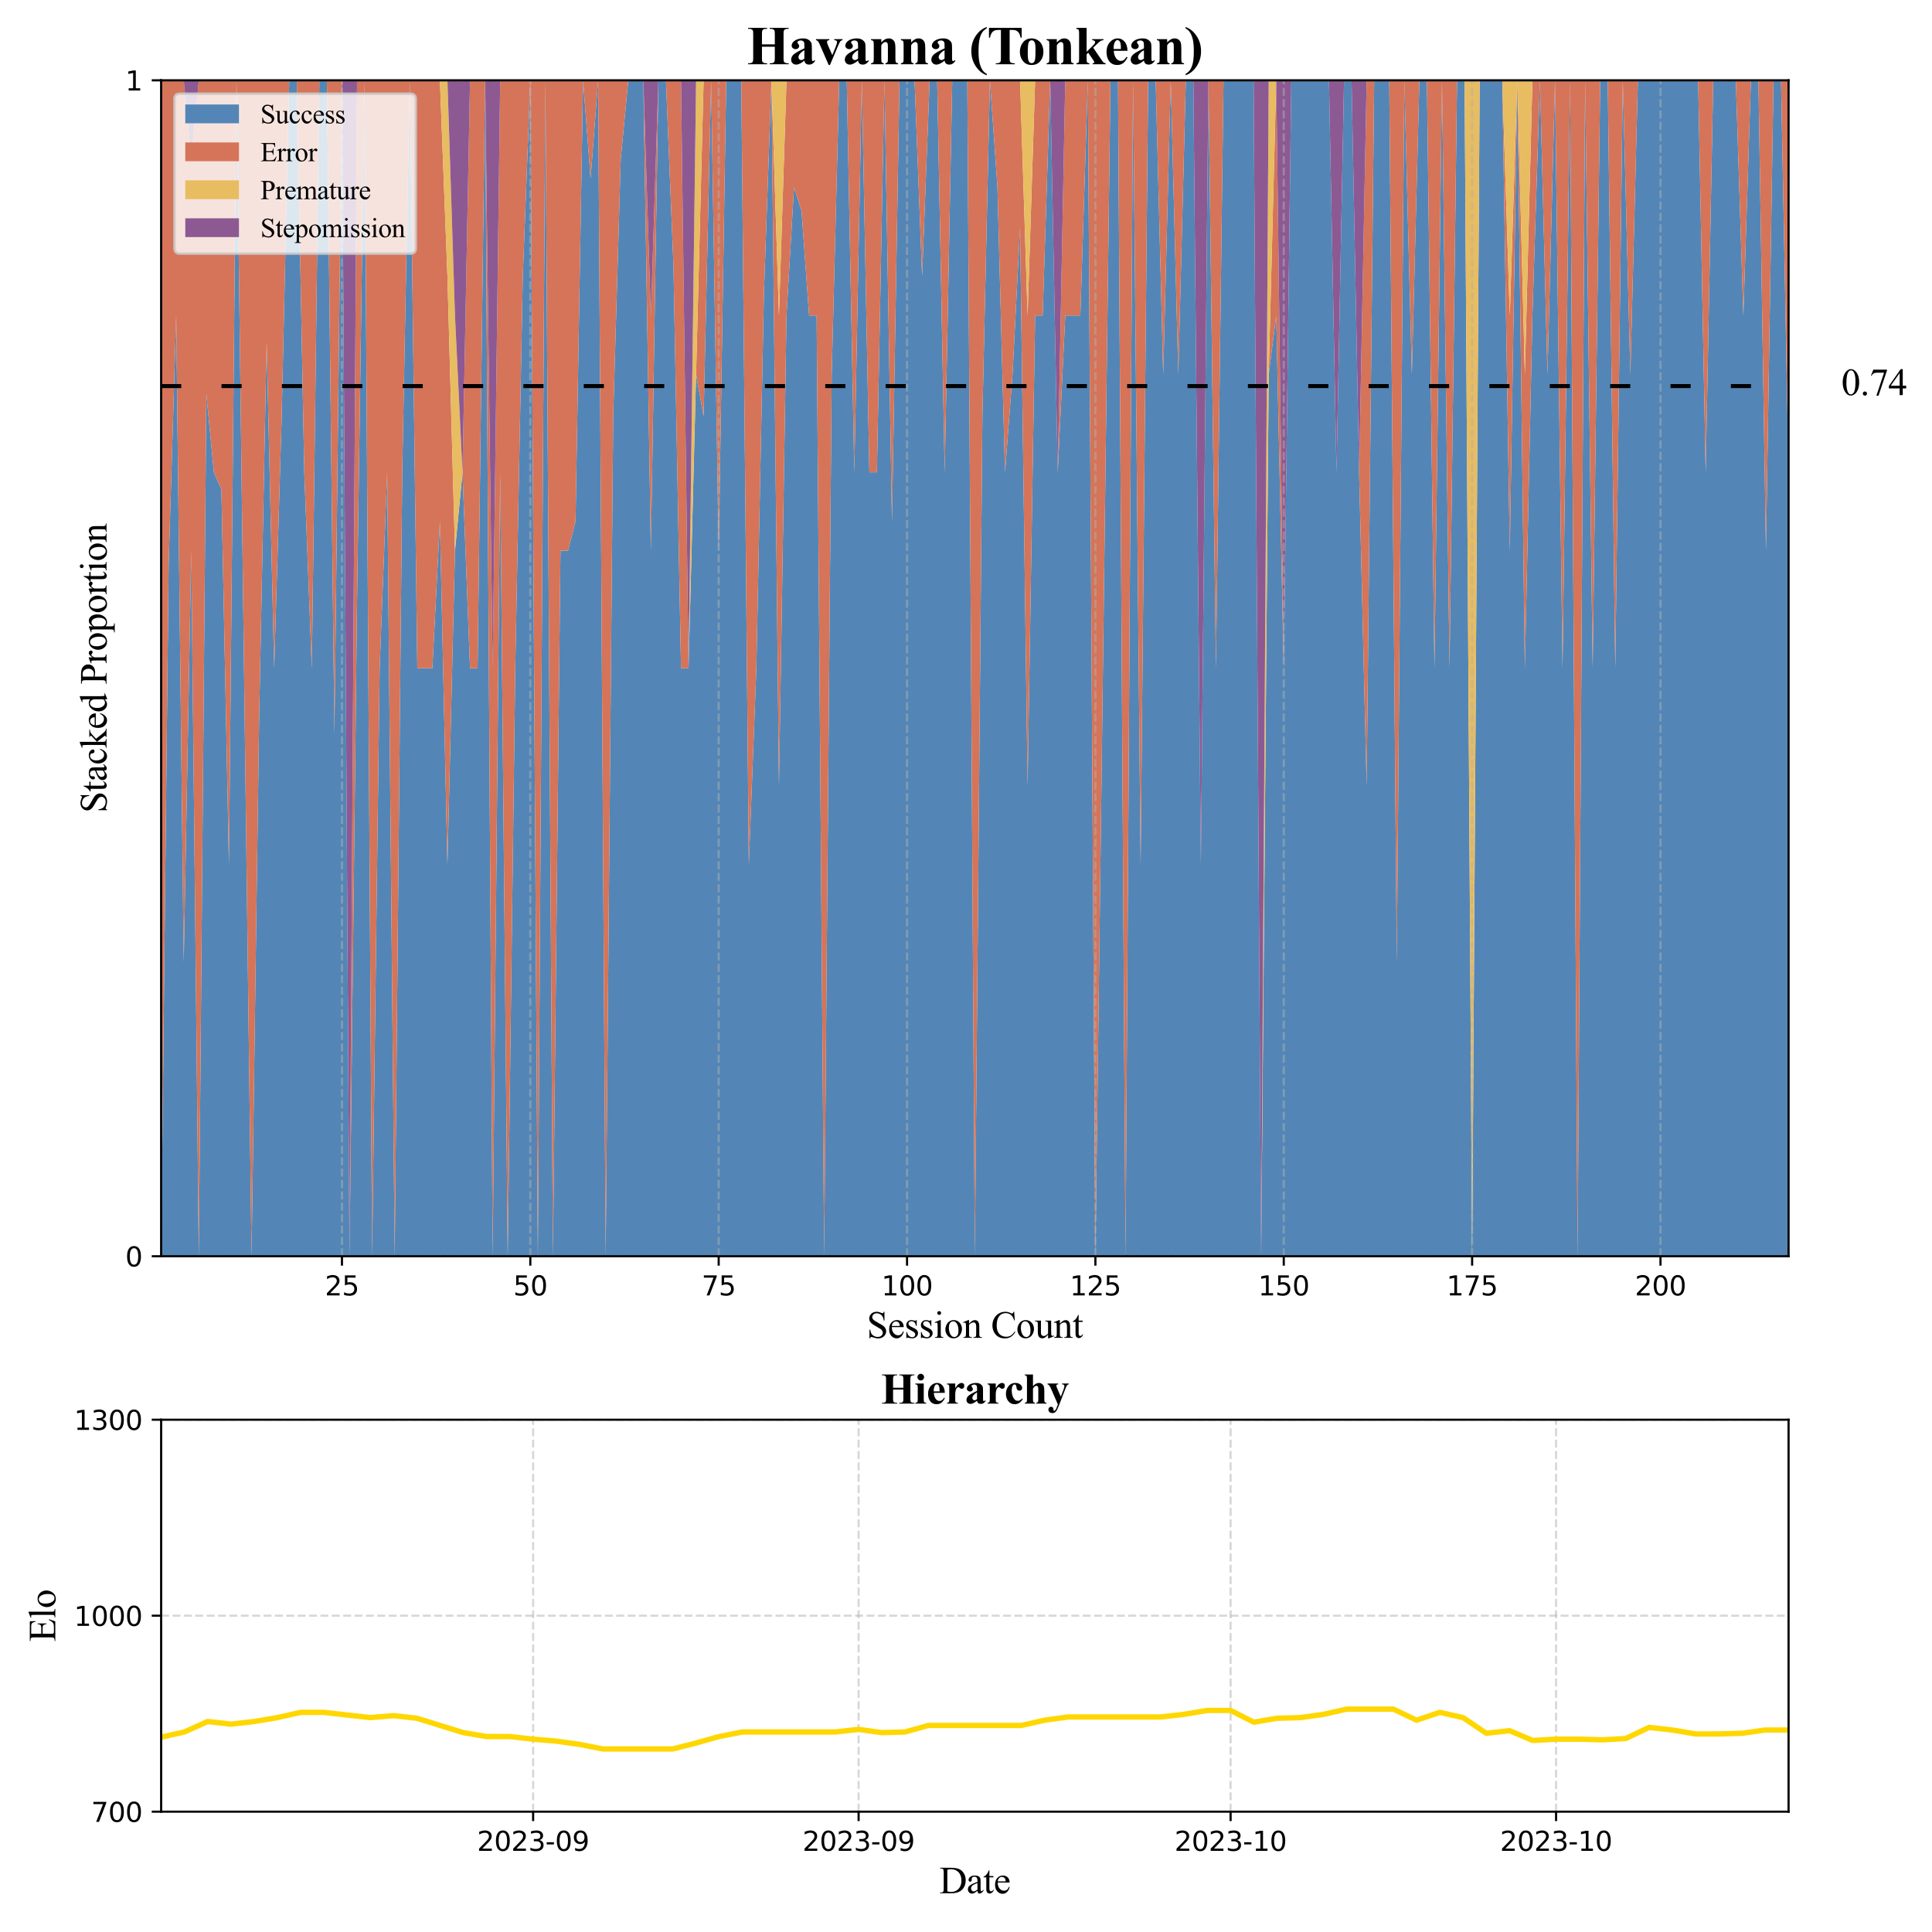 <?xml version="1.0" encoding="utf-8" standalone="no"?>
<!DOCTYPE svg PUBLIC "-//W3C//DTD SVG 1.1//EN"
  "http://www.w3.org/Graphics/SVG/1.1/DTD/svg11.dtd">
<svg xmlns:xlink="http://www.w3.org/1999/xlink" width="720pt" height="720pt" viewBox="0 0 720 720" xmlns="http://www.w3.org/2000/svg" version="1.1">
 <defs>
  <style type="text/css">*{stroke-linejoin: round; stroke-linecap: butt}</style>
 </defs>
 <g id="figure_1">
  <g id="patch_1">
   <path d="M 0 720 
L 720 720 
L 720 0 
L 0 0 
z
" style="fill: #ffffff"/>
  </g>
  <g id="axes_1">
   <g id="patch_2">
    <path d="M 60.05 468.165 
L 666.547 468.165 
L 666.547 29.94 
L 60.05 29.94 
z
" style="fill: #ffffff"/>
   </g>
   <g id="FillBetweenPolyCollection_1">
    <path d="M 60.05 468.165 
L 60.05 468.165 
L 62.858 468.165 
L 65.666 468.165 
L 68.474 468.165 
L 71.281 468.165 
L 74.089 468.165 
L 76.897 468.165 
L 79.705 468.165 
L 82.513 468.165 
L 85.321 468.165 
L 88.129 468.165 
L 90.936 468.165 
L 93.744 468.165 
L 96.552 468.165 
L 99.36 468.165 
L 102.168 468.165 
L 104.976 468.165 
L 107.784 468.165 
L 110.591 468.165 
L 113.399 468.165 
L 116.207 468.165 
L 119.015 468.165 
L 121.823 468.165 
L 124.631 468.165 
L 127.439 468.165 
L 130.246 468.165 
L 133.054 468.165 
L 135.862 468.165 
L 138.67 468.165 
L 141.478 468.165 
L 144.286 468.165 
L 147.094 468.165 
L 149.901 468.165 
L 152.709 468.165 
L 155.517 468.165 
L 158.325 468.165 
L 161.133 468.165 
L 163.941 468.165 
L 166.748 468.165 
L 169.556 468.165 
L 172.364 468.165 
L 175.172 468.165 
L 177.98 468.165 
L 180.788 468.165 
L 183.596 468.165 
L 186.403 468.165 
L 189.211 468.165 
L 192.019 468.165 
L 194.827 468.165 
L 197.635 468.165 
L 200.443 468.165 
L 203.251 468.165 
L 206.058 468.165 
L 208.866 468.165 
L 211.674 468.165 
L 214.482 468.165 
L 217.29 468.165 
L 220.098 468.165 
L 222.906 468.165 
L 225.713 468.165 
L 228.521 468.165 
L 231.329 468.165 
L 234.137 468.165 
L 236.945 468.165 
L 239.753 468.165 
L 242.561 468.165 
L 245.368 468.165 
L 248.176 468.165 
L 250.984 468.165 
L 253.792 468.165 
L 256.6 468.165 
L 259.408 468.165 
L 262.216 468.165 
L 265.023 468.165 
L 267.831 468.165 
L 270.639 468.165 
L 273.447 468.165 
L 276.255 468.165 
L 279.063 468.165 
L 281.871 468.165 
L 284.678 468.165 
L 287.486 468.165 
L 290.294 468.165 
L 293.102 468.165 
L 295.91 468.165 
L 298.718 468.165 
L 301.526 468.165 
L 304.333 468.165 
L 307.141 468.165 
L 309.949 468.165 
L 312.757 468.165 
L 315.565 468.165 
L 318.373 468.165 
L 321.181 468.165 
L 323.988 468.165 
L 326.796 468.165 
L 329.604 468.165 
L 332.412 468.165 
L 335.22 468.165 
L 338.028 468.165 
L 340.835 468.165 
L 343.643 468.165 
L 346.451 468.165 
L 349.259 468.165 
L 352.067 468.165 
L 354.875 468.165 
L 357.683 468.165 
L 360.49 468.165 
L 363.298 468.165 
L 366.106 468.165 
L 368.914 468.165 
L 371.722 468.165 
L 374.53 468.165 
L 377.338 468.165 
L 380.145 468.165 
L 382.953 468.165 
L 385.761 468.165 
L 388.569 468.165 
L 391.377 468.165 
L 394.185 468.165 
L 396.993 468.165 
L 399.8 468.165 
L 402.608 468.165 
L 405.416 468.165 
L 408.224 468.165 
L 411.032 468.165 
L 413.84 468.165 
L 416.648 468.165 
L 419.455 468.165 
L 422.263 468.165 
L 425.071 468.165 
L 427.879 468.165 
L 430.687 468.165 
L 433.495 468.165 
L 436.303 468.165 
L 439.11 468.165 
L 441.918 468.165 
L 444.726 468.165 
L 447.534 468.165 
L 450.342 468.165 
L 453.15 468.165 
L 455.958 468.165 
L 458.765 468.165 
L 461.573 468.165 
L 464.381 468.165 
L 467.189 468.165 
L 469.997 468.165 
L 472.805 468.165 
L 475.613 468.165 
L 478.42 468.165 
L 481.228 468.165 
L 484.036 468.165 
L 486.844 468.165 
L 489.652 468.165 
L 492.46 468.165 
L 495.268 468.165 
L 498.075 468.165 
L 500.883 468.165 
L 503.691 468.165 
L 506.499 468.165 
L 509.307 468.165 
L 512.115 468.165 
L 514.923 468.165 
L 517.73 468.165 
L 520.538 468.165 
L 523.346 468.165 
L 526.154 468.165 
L 528.962 468.165 
L 531.77 468.165 
L 534.577 468.165 
L 537.385 468.165 
L 540.193 468.165 
L 543.001 468.165 
L 545.809 468.165 
L 548.617 468.165 
L 551.425 468.165 
L 554.232 468.165 
L 557.04 468.165 
L 559.848 468.165 
L 562.656 468.165 
L 565.464 468.165 
L 568.272 468.165 
L 571.08 468.165 
L 573.887 468.165 
L 576.695 468.165 
L 579.503 468.165 
L 582.311 468.165 
L 585.119 468.165 
L 587.927 468.165 
L 590.735 468.165 
L 593.542 468.165 
L 596.35 468.165 
L 599.158 468.165 
L 601.966 468.165 
L 604.774 468.165 
L 607.582 468.165 
L 610.39 468.165 
L 613.197 468.165 
L 616.005 468.165 
L 618.813 468.165 
L 621.621 468.165 
L 624.429 468.165 
L 627.237 468.165 
L 630.045 468.165 
L 632.852 468.165 
L 635.66 468.165 
L 638.468 468.165 
L 641.276 468.165 
L 644.084 468.165 
L 646.892 468.165 
L 649.7 468.165 
L 652.507 468.165 
L 655.315 468.165 
L 658.123 468.165 
L 660.931 468.165 
L 663.739 468.165 
L 666.547 468.165 
L 666.547 176.015 
L 666.547 176.015 
L 663.739 29.94 
L 660.931 29.94 
L 658.123 205.23 
L 655.315 29.94 
L 652.507 29.94 
L 649.7 117.585 
L 646.892 29.94 
L 644.084 29.94 
L 641.276 29.94 
L 638.468 29.94 
L 635.66 176.015 
L 632.852 29.94 
L 630.045 29.94 
L 627.237 29.94 
L 624.429 29.94 
L 621.621 29.94 
L 618.813 29.94 
L 616.005 29.94 
L 613.197 29.94 
L 610.39 29.94 
L 607.582 139.496 
L 604.774 29.94 
L 601.966 249.053 
L 599.158 29.94 
L 596.35 29.94 
L 593.542 249.053 
L 590.735 29.94 
L 587.927 468.165 
L 585.119 29.94 
L 582.311 249.053 
L 579.503 29.94 
L 576.695 139.496 
L 573.887 29.94 
L 571.08 117.585 
L 568.272 249.053 
L 565.464 29.94 
L 562.656 205.23 
L 559.848 29.94 
L 557.04 29.94 
L 554.232 29.94 
L 551.425 29.94 
L 548.617 468.165 
L 545.809 29.94 
L 543.001 29.94 
L 540.193 249.053 
L 537.385 29.94 
L 534.577 249.053 
L 531.77 29.94 
L 528.962 29.94 
L 526.154 139.496 
L 523.346 29.94 
L 520.538 358.609 
L 517.73 29.94 
L 514.923 29.94 
L 512.115 29.94 
L 509.307 292.875 
L 506.499 176.015 
L 503.691 29.94 
L 500.883 29.94 
L 498.075 176.015 
L 495.268 29.94 
L 492.46 29.94 
L 489.652 29.94 
L 486.844 29.94 
L 484.036 29.94 
L 481.228 29.94 
L 478.42 249.053 
L 475.613 117.585 
L 472.805 139.496 
L 469.997 468.165 
L 467.189 29.94 
L 464.381 29.94 
L 461.573 29.94 
L 458.765 29.94 
L 455.958 29.94 
L 453.15 249.053 
L 450.342 29.94 
L 447.534 322.09 
L 444.726 29.94 
L 441.918 29.94 
L 439.11 139.496 
L 436.303 29.94 
L 433.495 139.496 
L 430.687 29.94 
L 427.879 29.94 
L 425.071 322.09 
L 422.263 29.94 
L 419.455 468.165 
L 416.648 29.94 
L 413.84 29.94 
L 411.032 249.053 
L 408.224 468.165 
L 405.416 29.94 
L 402.608 117.585 
L 399.8 117.585 
L 396.993 117.585 
L 394.185 176.015 
L 391.377 29.94 
L 388.569 117.585 
L 385.761 117.585 
L 382.953 292.875 
L 380.145 84.718 
L 377.338 139.496 
L 374.53 176.015 
L 371.722 69.779 
L 368.914 29.94 
L 366.106 155.147 
L 363.298 468.165 
L 360.49 29.94 
L 357.683 29.94 
L 354.875 29.94 
L 352.067 176.015 
L 349.259 29.94 
L 346.451 29.94 
L 343.643 102.978 
L 340.835 29.94 
L 338.028 29.94 
L 335.22 29.94 
L 332.412 194.274 
L 329.604 29.94 
L 326.796 176.015 
L 323.988 176.015 
L 321.181 29.94 
L 318.373 176.015 
L 315.565 29.94 
L 312.757 29.94 
L 309.949 139.496 
L 307.141 468.165 
L 304.333 117.585 
L 301.526 117.585 
L 298.718 78.632 
L 295.91 69.779 
L 293.102 117.585 
L 290.294 292.875 
L 287.486 29.94 
L 284.678 109.617 
L 281.871 249.053 
L 279.063 322.09 
L 276.255 29.94 
L 273.447 29.94 
L 270.639 29.94 
L 267.831 205.23 
L 265.023 29.94 
L 262.216 155.147 
L 259.408 139.496 
L 256.6 249.053 
L 253.792 249.053 
L 250.984 99.133 
L 248.176 29.94 
L 245.368 29.94 
L 242.561 205.23 
L 239.753 29.94 
L 236.945 29.94 
L 234.137 29.94 
L 231.329 59.155 
L 228.521 155.147 
L 225.713 468.165 
L 222.906 29.94 
L 220.098 66.459 
L 217.29 29.94 
L 214.482 194.274 
L 211.674 205.23 
L 208.866 205.23 
L 206.058 468.165 
L 203.251 29.94 
L 200.443 468.165 
L 197.635 29.94 
L 194.827 102.978 
L 192.019 249.053 
L 189.211 468.165 
L 186.403 176.015 
L 183.596 468.165 
L 180.788 29.94 
L 177.98 249.053 
L 175.172 249.053 
L 172.364 176.015 
L 169.556 205.23 
L 166.748 322.09 
L 163.941 194.274 
L 161.133 249.053 
L 158.325 249.053 
L 155.517 249.053 
L 152.709 29.94 
L 149.901 176.015 
L 147.094 468.165 
L 144.286 176.015 
L 141.478 249.053 
L 138.67 468.165 
L 135.862 29.94 
L 133.054 224.707 
L 130.246 468.165 
L 127.439 29.94 
L 124.631 273.398 
L 121.823 29.94 
L 119.015 29.94 
L 116.207 249.053 
L 113.399 176.015 
L 110.591 29.94 
L 107.784 29.94 
L 104.976 155.147 
L 102.168 249.053 
L 99.36 127.323 
L 96.552 268.972 
L 93.744 468.165 
L 90.936 249.053 
L 88.129 29.94 
L 85.321 322.09 
L 82.513 182.366 
L 79.705 176.015 
L 76.897 146.8 
L 74.089 468.165 
L 71.281 205.23 
L 68.474 358.609 
L 65.666 117.585 
L 62.858 209.725 
L 60.05 468.165 
z
" clip-path="url(#pb8e9b5b067)" style="fill: #5386b6"/>
   </g>
   <g id="FillBetweenPolyCollection_2">
    <path d="M 60.05 29.94 
L 60.05 468.165 
L 62.858 209.725 
L 65.666 117.585 
L 68.474 358.609 
L 71.281 205.23 
L 74.089 468.165 
L 76.897 146.8 
L 79.705 176.015 
L 82.513 182.366 
L 85.321 322.09 
L 88.129 29.94 
L 90.936 249.053 
L 93.744 468.165 
L 96.552 268.972 
L 99.36 127.323 
L 102.168 249.053 
L 104.976 155.147 
L 107.784 29.94 
L 110.591 29.94 
L 113.399 176.015 
L 116.207 249.053 
L 119.015 29.94 
L 121.823 29.94 
L 124.631 273.398 
L 127.439 29.94 
L 130.246 468.165 
L 133.054 224.707 
L 135.862 29.94 
L 138.67 468.165 
L 141.478 249.053 
L 144.286 176.015 
L 147.094 468.165 
L 149.901 176.015 
L 152.709 29.94 
L 155.517 249.053 
L 158.325 249.053 
L 161.133 249.053 
L 163.941 194.274 
L 166.748 322.09 
L 169.556 205.23 
L 172.364 176.015 
L 175.172 249.053 
L 177.98 249.053 
L 180.788 29.94 
L 183.596 468.165 
L 186.403 176.015 
L 189.211 468.165 
L 192.019 249.053 
L 194.827 102.978 
L 197.635 29.94 
L 200.443 468.165 
L 203.251 29.94 
L 206.058 468.165 
L 208.866 205.23 
L 211.674 205.23 
L 214.482 194.274 
L 217.29 29.94 
L 220.098 66.459 
L 222.906 29.94 
L 225.713 468.165 
L 228.521 155.147 
L 231.329 59.155 
L 234.137 29.94 
L 236.945 29.94 
L 239.753 29.94 
L 242.561 205.23 
L 245.368 29.94 
L 248.176 29.94 
L 250.984 99.133 
L 253.792 249.053 
L 256.6 249.053 
L 259.408 139.496 
L 262.216 155.147 
L 265.023 29.94 
L 267.831 205.23 
L 270.639 29.94 
L 273.447 29.94 
L 276.255 29.94 
L 279.063 322.09 
L 281.871 249.053 
L 284.678 109.617 
L 287.486 29.94 
L 290.294 292.875 
L 293.102 117.585 
L 295.91 69.779 
L 298.718 78.632 
L 301.526 117.585 
L 304.333 117.585 
L 307.141 468.165 
L 309.949 139.496 
L 312.757 29.94 
L 315.565 29.94 
L 318.373 176.015 
L 321.181 29.94 
L 323.988 176.015 
L 326.796 176.015 
L 329.604 29.94 
L 332.412 194.274 
L 335.22 29.94 
L 338.028 29.94 
L 340.835 29.94 
L 343.643 102.978 
L 346.451 29.94 
L 349.259 29.94 
L 352.067 176.015 
L 354.875 29.94 
L 357.683 29.94 
L 360.49 29.94 
L 363.298 468.165 
L 366.106 155.147 
L 368.914 29.94 
L 371.722 69.779 
L 374.53 176.015 
L 377.338 139.496 
L 380.145 84.718 
L 382.953 292.875 
L 385.761 117.585 
L 388.569 117.585 
L 391.377 29.94 
L 394.185 176.015 
L 396.993 117.585 
L 399.8 117.585 
L 402.608 117.585 
L 405.416 29.94 
L 408.224 468.165 
L 411.032 249.053 
L 413.84 29.94 
L 416.648 29.94 
L 419.455 468.165 
L 422.263 29.94 
L 425.071 322.09 
L 427.879 29.94 
L 430.687 29.94 
L 433.495 139.496 
L 436.303 29.94 
L 439.11 139.496 
L 441.918 29.94 
L 444.726 29.94 
L 447.534 322.09 
L 450.342 29.94 
L 453.15 249.053 
L 455.958 29.94 
L 458.765 29.94 
L 461.573 29.94 
L 464.381 29.94 
L 467.189 29.94 
L 469.997 468.165 
L 472.805 139.496 
L 475.613 117.585 
L 478.42 249.053 
L 481.228 29.94 
L 484.036 29.94 
L 486.844 29.94 
L 489.652 29.94 
L 492.46 29.94 
L 495.268 29.94 
L 498.075 176.015 
L 500.883 29.94 
L 503.691 29.94 
L 506.499 176.015 
L 509.307 292.875 
L 512.115 29.94 
L 514.923 29.94 
L 517.73 29.94 
L 520.538 358.609 
L 523.346 29.94 
L 526.154 139.496 
L 528.962 29.94 
L 531.77 29.94 
L 534.577 249.053 
L 537.385 29.94 
L 540.193 249.053 
L 543.001 29.94 
L 545.809 29.94 
L 548.617 468.165 
L 551.425 29.94 
L 554.232 29.94 
L 557.04 29.94 
L 559.848 29.94 
L 562.656 205.23 
L 565.464 29.94 
L 568.272 249.053 
L 571.08 117.585 
L 573.887 29.94 
L 576.695 139.496 
L 579.503 29.94 
L 582.311 249.053 
L 585.119 29.94 
L 587.927 468.165 
L 590.735 29.94 
L 593.542 249.053 
L 596.35 29.94 
L 599.158 29.94 
L 601.966 249.053 
L 604.774 29.94 
L 607.582 139.496 
L 610.39 29.94 
L 613.197 29.94 
L 616.005 29.94 
L 618.813 29.94 
L 621.621 29.94 
L 624.429 29.94 
L 627.237 29.94 
L 630.045 29.94 
L 632.852 29.94 
L 635.66 176.015 
L 638.468 29.94 
L 641.276 29.94 
L 644.084 29.94 
L 646.892 29.94 
L 649.7 117.585 
L 652.507 29.94 
L 655.315 29.94 
L 658.123 205.23 
L 660.931 29.94 
L 663.739 29.94 
L 666.547 176.015 
L 666.547 29.94 
L 666.547 29.94 
L 663.739 29.94 
L 660.931 29.94 
L 658.123 29.94 
L 655.315 29.94 
L 652.507 29.94 
L 649.7 29.94 
L 646.892 29.94 
L 644.084 29.94 
L 641.276 29.94 
L 638.468 29.94 
L 635.66 29.94 
L 632.852 29.94 
L 630.045 29.94 
L 627.237 29.94 
L 624.429 29.94 
L 621.621 29.94 
L 618.813 29.94 
L 616.005 29.94 
L 613.197 29.94 
L 610.39 29.94 
L 607.582 29.94 
L 604.774 29.94 
L 601.966 29.94 
L 599.158 29.94 
L 596.35 29.94 
L 593.542 29.94 
L 590.735 29.94 
L 587.927 29.94 
L 585.119 29.94 
L 582.311 29.94 
L 579.503 29.94 
L 576.695 29.94 
L 573.887 29.94 
L 571.08 29.94 
L 568.272 139.496 
L 565.464 29.94 
L 562.656 117.585 
L 559.848 29.94 
L 557.04 29.94 
L 554.232 29.94 
L 551.425 29.94 
L 548.617 468.165 
L 545.809 29.94 
L 543.001 29.94 
L 540.193 29.94 
L 537.385 29.94 
L 534.577 29.94 
L 531.77 29.94 
L 528.962 29.94 
L 526.154 29.94 
L 523.346 29.94 
L 520.538 29.94 
L 517.73 29.94 
L 514.923 29.94 
L 512.115 29.94 
L 509.307 29.94 
L 506.499 176.015 
L 503.691 29.94 
L 500.883 29.94 
L 498.075 176.015 
L 495.268 29.94 
L 492.46 29.94 
L 489.652 29.94 
L 486.844 29.94 
L 484.036 29.94 
L 481.228 29.94 
L 478.42 249.053 
L 475.613 29.94 
L 472.805 139.496 
L 469.997 468.165 
L 467.189 29.94 
L 464.381 29.94 
L 461.573 29.94 
L 458.765 29.94 
L 455.958 29.94 
L 453.15 29.94 
L 450.342 29.94 
L 447.534 322.09 
L 444.726 29.94 
L 441.918 29.94 
L 439.11 29.94 
L 436.303 29.94 
L 433.495 29.94 
L 430.687 29.94 
L 427.879 29.94 
L 425.071 29.94 
L 422.263 29.94 
L 419.455 29.94 
L 416.648 29.94 
L 413.84 29.94 
L 411.032 29.94 
L 408.224 29.94 
L 405.416 29.94 
L 402.608 29.94 
L 399.8 29.94 
L 396.993 29.94 
L 394.185 176.015 
L 391.377 29.94 
L 388.569 29.94 
L 385.761 29.94 
L 382.953 117.585 
L 380.145 29.94 
L 377.338 29.94 
L 374.53 29.94 
L 371.722 29.94 
L 368.914 29.94 
L 366.106 29.94 
L 363.298 29.94 
L 360.49 29.94 
L 357.683 29.94 
L 354.875 29.94 
L 352.067 29.94 
L 349.259 29.94 
L 346.451 29.94 
L 343.643 29.94 
L 340.835 29.94 
L 338.028 29.94 
L 335.22 29.94 
L 332.412 29.94 
L 329.604 29.94 
L 326.796 29.94 
L 323.988 29.94 
L 321.181 29.94 
L 318.373 29.94 
L 315.565 29.94 
L 312.757 29.94 
L 309.949 29.94 
L 307.141 29.94 
L 304.333 29.94 
L 301.526 29.94 
L 298.718 29.94 
L 295.91 29.94 
L 293.102 29.94 
L 290.294 117.585 
L 287.486 29.94 
L 284.678 29.94 
L 281.871 29.94 
L 279.063 29.94 
L 276.255 29.94 
L 273.447 29.94 
L 270.639 29.94 
L 267.831 29.94 
L 265.023 29.94 
L 262.216 29.94 
L 259.408 139.496 
L 256.6 249.053 
L 253.792 29.94 
L 250.984 29.94 
L 248.176 29.94 
L 245.368 29.94 
L 242.561 117.585 
L 239.753 29.94 
L 236.945 29.94 
L 234.137 29.94 
L 231.329 29.94 
L 228.521 29.94 
L 225.713 29.94 
L 222.906 29.94 
L 220.098 29.94 
L 217.29 29.94 
L 214.482 29.94 
L 211.674 29.94 
L 208.866 29.94 
L 206.058 29.94 
L 203.251 29.94 
L 200.443 29.94 
L 197.635 29.94 
L 194.827 29.94 
L 192.019 29.94 
L 189.211 29.94 
L 186.403 29.94 
L 183.596 249.053 
L 180.788 29.94 
L 177.98 29.94 
L 175.172 29.94 
L 172.364 176.015 
L 169.556 205.23 
L 166.748 102.978 
L 163.941 29.94 
L 161.133 29.94 
L 158.325 29.94 
L 155.517 29.94 
L 152.709 29.94 
L 149.901 29.94 
L 147.094 29.94 
L 144.286 29.94 
L 141.478 29.94 
L 138.67 29.94 
L 135.862 29.94 
L 133.054 29.94 
L 130.246 468.165 
L 127.439 29.94 
L 124.631 29.94 
L 121.823 29.94 
L 119.015 29.94 
L 116.207 29.94 
L 113.399 29.94 
L 110.591 29.94 
L 107.784 29.94 
L 104.976 29.94 
L 102.168 29.94 
L 99.36 29.94 
L 96.552 29.94 
L 93.744 29.94 
L 90.936 29.94 
L 88.129 29.94 
L 85.321 29.94 
L 82.513 29.94 
L 79.705 29.94 
L 76.897 29.94 
L 74.089 29.94 
L 71.281 59.155 
L 68.474 29.94 
L 65.666 29.94 
L 62.858 29.94 
L 60.05 29.94 
z
" clip-path="url(#pb8e9b5b067)" style="fill: #d57459"/>
   </g>
   <g id="FillBetweenPolyCollection_3">
    <path d="M 60.05 29.94 
L 60.05 29.94 
L 62.858 29.94 
L 65.666 29.94 
L 68.474 29.94 
L 71.281 59.155 
L 74.089 29.94 
L 76.897 29.94 
L 79.705 29.94 
L 82.513 29.94 
L 85.321 29.94 
L 88.129 29.94 
L 90.936 29.94 
L 93.744 29.94 
L 96.552 29.94 
L 99.36 29.94 
L 102.168 29.94 
L 104.976 29.94 
L 107.784 29.94 
L 110.591 29.94 
L 113.399 29.94 
L 116.207 29.94 
L 119.015 29.94 
L 121.823 29.94 
L 124.631 29.94 
L 127.439 29.94 
L 130.246 468.165 
L 133.054 29.94 
L 135.862 29.94 
L 138.67 29.94 
L 141.478 29.94 
L 144.286 29.94 
L 147.094 29.94 
L 149.901 29.94 
L 152.709 29.94 
L 155.517 29.94 
L 158.325 29.94 
L 161.133 29.94 
L 163.941 29.94 
L 166.748 102.978 
L 169.556 205.23 
L 172.364 176.015 
L 175.172 29.94 
L 177.98 29.94 
L 180.788 29.94 
L 183.596 249.053 
L 186.403 29.94 
L 189.211 29.94 
L 192.019 29.94 
L 194.827 29.94 
L 197.635 29.94 
L 200.443 29.94 
L 203.251 29.94 
L 206.058 29.94 
L 208.866 29.94 
L 211.674 29.94 
L 214.482 29.94 
L 217.29 29.94 
L 220.098 29.94 
L 222.906 29.94 
L 225.713 29.94 
L 228.521 29.94 
L 231.329 29.94 
L 234.137 29.94 
L 236.945 29.94 
L 239.753 29.94 
L 242.561 117.585 
L 245.368 29.94 
L 248.176 29.94 
L 250.984 29.94 
L 253.792 29.94 
L 256.6 249.053 
L 259.408 139.496 
L 262.216 29.94 
L 265.023 29.94 
L 267.831 29.94 
L 270.639 29.94 
L 273.447 29.94 
L 276.255 29.94 
L 279.063 29.94 
L 281.871 29.94 
L 284.678 29.94 
L 287.486 29.94 
L 290.294 117.585 
L 293.102 29.94 
L 295.91 29.94 
L 298.718 29.94 
L 301.526 29.94 
L 304.333 29.94 
L 307.141 29.94 
L 309.949 29.94 
L 312.757 29.94 
L 315.565 29.94 
L 318.373 29.94 
L 321.181 29.94 
L 323.988 29.94 
L 326.796 29.94 
L 329.604 29.94 
L 332.412 29.94 
L 335.22 29.94 
L 338.028 29.94 
L 340.835 29.94 
L 343.643 29.94 
L 346.451 29.94 
L 349.259 29.94 
L 352.067 29.94 
L 354.875 29.94 
L 357.683 29.94 
L 360.49 29.94 
L 363.298 29.94 
L 366.106 29.94 
L 368.914 29.94 
L 371.722 29.94 
L 374.53 29.94 
L 377.338 29.94 
L 380.145 29.94 
L 382.953 117.585 
L 385.761 29.94 
L 388.569 29.94 
L 391.377 29.94 
L 394.185 176.015 
L 396.993 29.94 
L 399.8 29.94 
L 402.608 29.94 
L 405.416 29.94 
L 408.224 29.94 
L 411.032 29.94 
L 413.84 29.94 
L 416.648 29.94 
L 419.455 29.94 
L 422.263 29.94 
L 425.071 29.94 
L 427.879 29.94 
L 430.687 29.94 
L 433.495 29.94 
L 436.303 29.94 
L 439.11 29.94 
L 441.918 29.94 
L 444.726 29.94 
L 447.534 322.09 
L 450.342 29.94 
L 453.15 29.94 
L 455.958 29.94 
L 458.765 29.94 
L 461.573 29.94 
L 464.381 29.94 
L 467.189 29.94 
L 469.997 468.165 
L 472.805 139.496 
L 475.613 29.94 
L 478.42 249.053 
L 481.228 29.94 
L 484.036 29.94 
L 486.844 29.94 
L 489.652 29.94 
L 492.46 29.94 
L 495.268 29.94 
L 498.075 176.015 
L 500.883 29.94 
L 503.691 29.94 
L 506.499 176.015 
L 509.307 29.94 
L 512.115 29.94 
L 514.923 29.94 
L 517.73 29.94 
L 520.538 29.94 
L 523.346 29.94 
L 526.154 29.94 
L 528.962 29.94 
L 531.77 29.94 
L 534.577 29.94 
L 537.385 29.94 
L 540.193 29.94 
L 543.001 29.94 
L 545.809 29.94 
L 548.617 468.165 
L 551.425 29.94 
L 554.232 29.94 
L 557.04 29.94 
L 559.848 29.94 
L 562.656 117.585 
L 565.464 29.94 
L 568.272 139.496 
L 571.08 29.94 
L 573.887 29.94 
L 576.695 29.94 
L 579.503 29.94 
L 582.311 29.94 
L 585.119 29.94 
L 587.927 29.94 
L 590.735 29.94 
L 593.542 29.94 
L 596.35 29.94 
L 599.158 29.94 
L 601.966 29.94 
L 604.774 29.94 
L 607.582 29.94 
L 610.39 29.94 
L 613.197 29.94 
L 616.005 29.94 
L 618.813 29.94 
L 621.621 29.94 
L 624.429 29.94 
L 627.237 29.94 
L 630.045 29.94 
L 632.852 29.94 
L 635.66 29.94 
L 638.468 29.94 
L 641.276 29.94 
L 644.084 29.94 
L 646.892 29.94 
L 649.7 29.94 
L 652.507 29.94 
L 655.315 29.94 
L 658.123 29.94 
L 660.931 29.94 
L 663.739 29.94 
L 666.547 29.94 
L 666.547 29.94 
L 666.547 29.94 
L 663.739 29.94 
L 660.931 29.94 
L 658.123 29.94 
L 655.315 29.94 
L 652.507 29.94 
L 649.7 29.94 
L 646.892 29.94 
L 644.084 29.94 
L 641.276 29.94 
L 638.468 29.94 
L 635.66 29.94 
L 632.852 29.94 
L 630.045 29.94 
L 627.237 29.94 
L 624.429 29.94 
L 621.621 29.94 
L 618.813 29.94 
L 616.005 29.94 
L 613.197 29.94 
L 610.39 29.94 
L 607.582 29.94 
L 604.774 29.94 
L 601.966 29.94 
L 599.158 29.94 
L 596.35 29.94 
L 593.542 29.94 
L 590.735 29.94 
L 587.927 29.94 
L 585.119 29.94 
L 582.311 29.94 
L 579.503 29.94 
L 576.695 29.94 
L 573.887 29.94 
L 571.08 29.94 
L 568.272 29.94 
L 565.464 29.94 
L 562.656 29.94 
L 559.848 29.94 
L 557.04 29.94 
L 554.232 29.94 
L 551.425 29.94 
L 548.617 29.94 
L 545.809 29.94 
L 543.001 29.94 
L 540.193 29.94 
L 537.385 29.94 
L 534.577 29.94 
L 531.77 29.94 
L 528.962 29.94 
L 526.154 29.94 
L 523.346 29.94 
L 520.538 29.94 
L 517.73 29.94 
L 514.923 29.94 
L 512.115 29.94 
L 509.307 29.94 
L 506.499 176.015 
L 503.691 29.94 
L 500.883 29.94 
L 498.075 176.015 
L 495.268 29.94 
L 492.46 29.94 
L 489.652 29.94 
L 486.844 29.94 
L 484.036 29.94 
L 481.228 29.94 
L 478.42 249.053 
L 475.613 29.94 
L 472.805 29.94 
L 469.997 468.165 
L 467.189 29.94 
L 464.381 29.94 
L 461.573 29.94 
L 458.765 29.94 
L 455.958 29.94 
L 453.15 29.94 
L 450.342 29.94 
L 447.534 322.09 
L 444.726 29.94 
L 441.918 29.94 
L 439.11 29.94 
L 436.303 29.94 
L 433.495 29.94 
L 430.687 29.94 
L 427.879 29.94 
L 425.071 29.94 
L 422.263 29.94 
L 419.455 29.94 
L 416.648 29.94 
L 413.84 29.94 
L 411.032 29.94 
L 408.224 29.94 
L 405.416 29.94 
L 402.608 29.94 
L 399.8 29.94 
L 396.993 29.94 
L 394.185 176.015 
L 391.377 29.94 
L 388.569 29.94 
L 385.761 29.94 
L 382.953 29.94 
L 380.145 29.94 
L 377.338 29.94 
L 374.53 29.94 
L 371.722 29.94 
L 368.914 29.94 
L 366.106 29.94 
L 363.298 29.94 
L 360.49 29.94 
L 357.683 29.94 
L 354.875 29.94 
L 352.067 29.94 
L 349.259 29.94 
L 346.451 29.94 
L 343.643 29.94 
L 340.835 29.94 
L 338.028 29.94 
L 335.22 29.94 
L 332.412 29.94 
L 329.604 29.94 
L 326.796 29.94 
L 323.988 29.94 
L 321.181 29.94 
L 318.373 29.94 
L 315.565 29.94 
L 312.757 29.94 
L 309.949 29.94 
L 307.141 29.94 
L 304.333 29.94 
L 301.526 29.94 
L 298.718 29.94 
L 295.91 29.94 
L 293.102 29.94 
L 290.294 29.94 
L 287.486 29.94 
L 284.678 29.94 
L 281.871 29.94 
L 279.063 29.94 
L 276.255 29.94 
L 273.447 29.94 
L 270.639 29.94 
L 267.831 29.94 
L 265.023 29.94 
L 262.216 29.94 
L 259.408 29.94 
L 256.6 249.053 
L 253.792 29.94 
L 250.984 29.94 
L 248.176 29.94 
L 245.368 29.94 
L 242.561 117.585 
L 239.753 29.94 
L 236.945 29.94 
L 234.137 29.94 
L 231.329 29.94 
L 228.521 29.94 
L 225.713 29.94 
L 222.906 29.94 
L 220.098 29.94 
L 217.29 29.94 
L 214.482 29.94 
L 211.674 29.94 
L 208.866 29.94 
L 206.058 29.94 
L 203.251 29.94 
L 200.443 29.94 
L 197.635 29.94 
L 194.827 29.94 
L 192.019 29.94 
L 189.211 29.94 
L 186.403 29.94 
L 183.596 249.053 
L 180.788 29.94 
L 177.98 29.94 
L 175.172 29.94 
L 172.364 176.015 
L 169.556 117.585 
L 166.748 29.94 
L 163.941 29.94 
L 161.133 29.94 
L 158.325 29.94 
L 155.517 29.94 
L 152.709 29.94 
L 149.901 29.94 
L 147.094 29.94 
L 144.286 29.94 
L 141.478 29.94 
L 138.67 29.94 
L 135.862 29.94 
L 133.054 29.94 
L 130.246 468.165 
L 127.439 29.94 
L 124.631 29.94 
L 121.823 29.94 
L 119.015 29.94 
L 116.207 29.94 
L 113.399 29.94 
L 110.591 29.94 
L 107.784 29.94 
L 104.976 29.94 
L 102.168 29.94 
L 99.36 29.94 
L 96.552 29.94 
L 93.744 29.94 
L 90.936 29.94 
L 88.129 29.94 
L 85.321 29.94 
L 82.513 29.94 
L 79.705 29.94 
L 76.897 29.94 
L 74.089 29.94 
L 71.281 59.155 
L 68.474 29.94 
L 65.666 29.94 
L 62.858 29.94 
L 60.05 29.94 
z
" clip-path="url(#pb8e9b5b067)" style="fill: #e8bc60"/>
   </g>
   <g id="FillBetweenPolyCollection_4">
    <path d="M 60.05 29.94 
L 60.05 29.94 
L 62.858 29.94 
L 65.666 29.94 
L 68.474 29.94 
L 71.281 59.155 
L 74.089 29.94 
L 76.897 29.94 
L 79.705 29.94 
L 82.513 29.94 
L 85.321 29.94 
L 88.129 29.94 
L 90.936 29.94 
L 93.744 29.94 
L 96.552 29.94 
L 99.36 29.94 
L 102.168 29.94 
L 104.976 29.94 
L 107.784 29.94 
L 110.591 29.94 
L 113.399 29.94 
L 116.207 29.94 
L 119.015 29.94 
L 121.823 29.94 
L 124.631 29.94 
L 127.439 29.94 
L 130.246 468.165 
L 133.054 29.94 
L 135.862 29.94 
L 138.67 29.94 
L 141.478 29.94 
L 144.286 29.94 
L 147.094 29.94 
L 149.901 29.94 
L 152.709 29.94 
L 155.517 29.94 
L 158.325 29.94 
L 161.133 29.94 
L 163.941 29.94 
L 166.748 29.94 
L 169.556 117.585 
L 172.364 176.015 
L 175.172 29.94 
L 177.98 29.94 
L 180.788 29.94 
L 183.596 249.053 
L 186.403 29.94 
L 189.211 29.94 
L 192.019 29.94 
L 194.827 29.94 
L 197.635 29.94 
L 200.443 29.94 
L 203.251 29.94 
L 206.058 29.94 
L 208.866 29.94 
L 211.674 29.94 
L 214.482 29.94 
L 217.29 29.94 
L 220.098 29.94 
L 222.906 29.94 
L 225.713 29.94 
L 228.521 29.94 
L 231.329 29.94 
L 234.137 29.94 
L 236.945 29.94 
L 239.753 29.94 
L 242.561 117.585 
L 245.368 29.94 
L 248.176 29.94 
L 250.984 29.94 
L 253.792 29.94 
L 256.6 249.053 
L 259.408 29.94 
L 262.216 29.94 
L 265.023 29.94 
L 267.831 29.94 
L 270.639 29.94 
L 273.447 29.94 
L 276.255 29.94 
L 279.063 29.94 
L 281.871 29.94 
L 284.678 29.94 
L 287.486 29.94 
L 290.294 29.94 
L 293.102 29.94 
L 295.91 29.94 
L 298.718 29.94 
L 301.526 29.94 
L 304.333 29.94 
L 307.141 29.94 
L 309.949 29.94 
L 312.757 29.94 
L 315.565 29.94 
L 318.373 29.94 
L 321.181 29.94 
L 323.988 29.94 
L 326.796 29.94 
L 329.604 29.94 
L 332.412 29.94 
L 335.22 29.94 
L 338.028 29.94 
L 340.835 29.94 
L 343.643 29.94 
L 346.451 29.94 
L 349.259 29.94 
L 352.067 29.94 
L 354.875 29.94 
L 357.683 29.94 
L 360.49 29.94 
L 363.298 29.94 
L 366.106 29.94 
L 368.914 29.94 
L 371.722 29.94 
L 374.53 29.94 
L 377.338 29.94 
L 380.145 29.94 
L 382.953 29.94 
L 385.761 29.94 
L 388.569 29.94 
L 391.377 29.94 
L 394.185 176.015 
L 396.993 29.94 
L 399.8 29.94 
L 402.608 29.94 
L 405.416 29.94 
L 408.224 29.94 
L 411.032 29.94 
L 413.84 29.94 
L 416.648 29.94 
L 419.455 29.94 
L 422.263 29.94 
L 425.071 29.94 
L 427.879 29.94 
L 430.687 29.94 
L 433.495 29.94 
L 436.303 29.94 
L 439.11 29.94 
L 441.918 29.94 
L 444.726 29.94 
L 447.534 322.09 
L 450.342 29.94 
L 453.15 29.94 
L 455.958 29.94 
L 458.765 29.94 
L 461.573 29.94 
L 464.381 29.94 
L 467.189 29.94 
L 469.997 468.165 
L 472.805 29.94 
L 475.613 29.94 
L 478.42 249.053 
L 481.228 29.94 
L 484.036 29.94 
L 486.844 29.94 
L 489.652 29.94 
L 492.46 29.94 
L 495.268 29.94 
L 498.075 176.015 
L 500.883 29.94 
L 503.691 29.94 
L 506.499 176.015 
L 509.307 29.94 
L 512.115 29.94 
L 514.923 29.94 
L 517.73 29.94 
L 520.538 29.94 
L 523.346 29.94 
L 526.154 29.94 
L 528.962 29.94 
L 531.77 29.94 
L 534.577 29.94 
L 537.385 29.94 
L 540.193 29.94 
L 543.001 29.94 
L 545.809 29.94 
L 548.617 29.94 
L 551.425 29.94 
L 554.232 29.94 
L 557.04 29.94 
L 559.848 29.94 
L 562.656 29.94 
L 565.464 29.94 
L 568.272 29.94 
L 571.08 29.94 
L 573.887 29.94 
L 576.695 29.94 
L 579.503 29.94 
L 582.311 29.94 
L 585.119 29.94 
L 587.927 29.94 
L 590.735 29.94 
L 593.542 29.94 
L 596.35 29.94 
L 599.158 29.94 
L 601.966 29.94 
L 604.774 29.94 
L 607.582 29.94 
L 610.39 29.94 
L 613.197 29.94 
L 616.005 29.94 
L 618.813 29.94 
L 621.621 29.94 
L 624.429 29.94 
L 627.237 29.94 
L 630.045 29.94 
L 632.852 29.94 
L 635.66 29.94 
L 638.468 29.94 
L 641.276 29.94 
L 644.084 29.94 
L 646.892 29.94 
L 649.7 29.94 
L 652.507 29.94 
L 655.315 29.94 
L 658.123 29.94 
L 660.931 29.94 
L 663.739 29.94 
L 666.547 29.94 
L 666.547 29.94 
L 666.547 29.94 
L 663.739 29.94 
L 660.931 29.94 
L 658.123 29.94 
L 655.315 29.94 
L 652.507 29.94 
L 649.7 29.94 
L 646.892 29.94 
L 644.084 29.94 
L 641.276 29.94 
L 638.468 29.94 
L 635.66 29.94 
L 632.852 29.94 
L 630.045 29.94 
L 627.237 29.94 
L 624.429 29.94 
L 621.621 29.94 
L 618.813 29.94 
L 616.005 29.94 
L 613.197 29.94 
L 610.39 29.94 
L 607.582 29.94 
L 604.774 29.94 
L 601.966 29.94 
L 599.158 29.94 
L 596.35 29.94 
L 593.542 29.94 
L 590.735 29.94 
L 587.927 29.94 
L 585.119 29.94 
L 582.311 29.94 
L 579.503 29.94 
L 576.695 29.94 
L 573.887 29.94 
L 571.08 29.94 
L 568.272 29.94 
L 565.464 29.94 
L 562.656 29.94 
L 559.848 29.94 
L 557.04 29.94 
L 554.232 29.94 
L 551.425 29.94 
L 548.617 29.94 
L 545.809 29.94 
L 543.001 29.94 
L 540.193 29.94 
L 537.385 29.94 
L 534.577 29.94 
L 531.77 29.94 
L 528.962 29.94 
L 526.154 29.94 
L 523.346 29.94 
L 520.538 29.94 
L 517.73 29.94 
L 514.923 29.94 
L 512.115 29.94 
L 509.307 29.94 
L 506.499 29.94 
L 503.691 29.94 
L 500.883 29.94 
L 498.075 29.94 
L 495.268 29.94 
L 492.46 29.94 
L 489.652 29.94 
L 486.844 29.94 
L 484.036 29.94 
L 481.228 29.94 
L 478.42 29.94 
L 475.613 29.94 
L 472.805 29.94 
L 469.997 29.94 
L 467.189 29.94 
L 464.381 29.94 
L 461.573 29.94 
L 458.765 29.94 
L 455.958 29.94 
L 453.15 29.94 
L 450.342 29.94 
L 447.534 29.94 
L 444.726 29.94 
L 441.918 29.94 
L 439.11 29.94 
L 436.303 29.94 
L 433.495 29.94 
L 430.687 29.94 
L 427.879 29.94 
L 425.071 29.94 
L 422.263 29.94 
L 419.455 29.94 
L 416.648 29.94 
L 413.84 29.94 
L 411.032 29.94 
L 408.224 29.94 
L 405.416 29.94 
L 402.608 29.94 
L 399.8 29.94 
L 396.993 29.94 
L 394.185 29.94 
L 391.377 29.94 
L 388.569 29.94 
L 385.761 29.94 
L 382.953 29.94 
L 380.145 29.94 
L 377.338 29.94 
L 374.53 29.94 
L 371.722 29.94 
L 368.914 29.94 
L 366.106 29.94 
L 363.298 29.94 
L 360.49 29.94 
L 357.683 29.94 
L 354.875 29.94 
L 352.067 29.94 
L 349.259 29.94 
L 346.451 29.94 
L 343.643 29.94 
L 340.835 29.94 
L 338.028 29.94 
L 335.22 29.94 
L 332.412 29.94 
L 329.604 29.94 
L 326.796 29.94 
L 323.988 29.94 
L 321.181 29.94 
L 318.373 29.94 
L 315.565 29.94 
L 312.757 29.94 
L 309.949 29.94 
L 307.141 29.94 
L 304.333 29.94 
L 301.526 29.94 
L 298.718 29.94 
L 295.91 29.94 
L 293.102 29.94 
L 290.294 29.94 
L 287.486 29.94 
L 284.678 29.94 
L 281.871 29.94 
L 279.063 29.94 
L 276.255 29.94 
L 273.447 29.94 
L 270.639 29.94 
L 267.831 29.94 
L 265.023 29.94 
L 262.216 29.94 
L 259.408 29.94 
L 256.6 29.94 
L 253.792 29.94 
L 250.984 29.94 
L 248.176 29.94 
L 245.368 29.94 
L 242.561 29.94 
L 239.753 29.94 
L 236.945 29.94 
L 234.137 29.94 
L 231.329 29.94 
L 228.521 29.94 
L 225.713 29.94 
L 222.906 29.94 
L 220.098 29.94 
L 217.29 29.94 
L 214.482 29.94 
L 211.674 29.94 
L 208.866 29.94 
L 206.058 29.94 
L 203.251 29.94 
L 200.443 29.94 
L 197.635 29.94 
L 194.827 29.94 
L 192.019 29.94 
L 189.211 29.94 
L 186.403 29.94 
L 183.596 29.94 
L 180.788 29.94 
L 177.98 29.94 
L 175.172 29.94 
L 172.364 29.94 
L 169.556 29.94 
L 166.748 29.94 
L 163.941 29.94 
L 161.133 29.94 
L 158.325 29.94 
L 155.517 29.94 
L 152.709 29.94 
L 149.901 29.94 
L 147.094 29.94 
L 144.286 29.94 
L 141.478 29.94 
L 138.67 29.94 
L 135.862 29.94 
L 133.054 29.94 
L 130.246 29.94 
L 127.439 29.94 
L 124.631 29.94 
L 121.823 29.94 
L 119.015 29.94 
L 116.207 29.94 
L 113.399 29.94 
L 110.591 29.94 
L 107.784 29.94 
L 104.976 29.94 
L 102.168 29.94 
L 99.36 29.94 
L 96.552 29.94 
L 93.744 29.94 
L 90.936 29.94 
L 88.129 29.94 
L 85.321 29.94 
L 82.513 29.94 
L 79.705 29.94 
L 76.897 29.94 
L 74.089 29.94 
L 71.281 29.94 
L 68.474 29.94 
L 65.666 29.94 
L 62.858 29.94 
L 60.05 29.94 
z
" clip-path="url(#pb8e9b5b067)" style="fill: #8d5993"/>
   </g>
   <g id="matplotlib.axis_1">
    <g id="xtick_1">
     <g id="line2d_1">
      <path d="M 127.439 468.165 
L 127.439 29.94 
" clip-path="url(#pb8e9b5b067)" style="fill: none; stroke-dasharray: 2.96,1.28; stroke-dashoffset: 0; stroke: #b0b0b0; stroke-opacity: 0.5; stroke-width: 0.8"/>
     </g>
     <g id="line2d_2">
      <defs>
       <path id="md0dcbf9ffa" d="M 0 0 
L 0 3.5 
" style="stroke: #000000; stroke-width: 0.8"/>
      </defs>
      <g>
       <use xlink:href="#md0dcbf9ffa" x="127.439" y="468.165" style="stroke: #000000; stroke-width: 0.8"/>
      </g>
     </g>
     <g id="text_1">
      <!-- 25 -->
      <g transform="translate(121.076 482.763) scale(0.1 -0.1)">
       <defs>
        <path id="DejaVuSans-32" d="M 1228 531 
L 3431 531 
L 3431 0 
L 469 0 
L 469 531 
Q 828 903 1448 1529 
Q 2069 2156 2228 2338 
Q 2531 2678 2651 2914 
Q 2772 3150 2772 3378 
Q 2772 3750 2511 3984 
Q 2250 4219 1831 4219 
Q 1534 4219 1204 4116 
Q 875 4013 500 3803 
L 500 4441 
Q 881 4594 1212 4672 
Q 1544 4750 1819 4750 
Q 2544 4750 2975 4387 
Q 3406 4025 3406 3419 
Q 3406 3131 3298 2873 
Q 3191 2616 2906 2266 
Q 2828 2175 2409 1742 
Q 1991 1309 1228 531 
z
" transform="scale(0.016)"/>
        <path id="DejaVuSans-35" d="M 691 4666 
L 3169 4666 
L 3169 4134 
L 1269 4134 
L 1269 2991 
Q 1406 3038 1543 3061 
Q 1681 3084 1819 3084 
Q 2600 3084 3056 2656 
Q 3513 2228 3513 1497 
Q 3513 744 3044 326 
Q 2575 -91 1722 -91 
Q 1428 -91 1123 -41 
Q 819 9 494 109 
L 494 744 
Q 775 591 1075 516 
Q 1375 441 1709 441 
Q 2250 441 2565 725 
Q 2881 1009 2881 1497 
Q 2881 1984 2565 2268 
Q 2250 2553 1709 2553 
Q 1456 2553 1204 2497 
Q 953 2441 691 2322 
L 691 4666 
z
" transform="scale(0.016)"/>
       </defs>
       <use xlink:href="#DejaVuSans-32"/>
       <use xlink:href="#DejaVuSans-35" transform="translate(63.623 0)"/>
      </g>
     </g>
    </g>
    <g id="xtick_2">
     <g id="line2d_3">
      <path d="M 197.635 468.165 
L 197.635 29.94 
" clip-path="url(#pb8e9b5b067)" style="fill: none; stroke-dasharray: 2.96,1.28; stroke-dashoffset: 0; stroke: #b0b0b0; stroke-opacity: 0.5; stroke-width: 0.8"/>
     </g>
     <g id="line2d_4">
      <g>
       <use xlink:href="#md0dcbf9ffa" x="197.635" y="468.165" style="stroke: #000000; stroke-width: 0.8"/>
      </g>
     </g>
     <g id="text_2">
      <!-- 50 -->
      <g transform="translate(191.272 482.763) scale(0.1 -0.1)">
       <defs>
        <path id="DejaVuSans-30" d="M 2034 4250 
Q 1547 4250 1301 3770 
Q 1056 3291 1056 2328 
Q 1056 1369 1301 889 
Q 1547 409 2034 409 
Q 2525 409 2770 889 
Q 3016 1369 3016 2328 
Q 3016 3291 2770 3770 
Q 2525 4250 2034 4250 
z
M 2034 4750 
Q 2819 4750 3233 4129 
Q 3647 3509 3647 2328 
Q 3647 1150 3233 529 
Q 2819 -91 2034 -91 
Q 1250 -91 836 529 
Q 422 1150 422 2328 
Q 422 3509 836 4129 
Q 1250 4750 2034 4750 
z
" transform="scale(0.016)"/>
       </defs>
       <use xlink:href="#DejaVuSans-35"/>
       <use xlink:href="#DejaVuSans-30" transform="translate(63.623 0)"/>
      </g>
     </g>
    </g>
    <g id="xtick_3">
     <g id="line2d_5">
      <path d="M 267.831 468.165 
L 267.831 29.94 
" clip-path="url(#pb8e9b5b067)" style="fill: none; stroke-dasharray: 2.96,1.28; stroke-dashoffset: 0; stroke: #b0b0b0; stroke-opacity: 0.5; stroke-width: 0.8"/>
     </g>
     <g id="line2d_6">
      <g>
       <use xlink:href="#md0dcbf9ffa" x="267.831" y="468.165" style="stroke: #000000; stroke-width: 0.8"/>
      </g>
     </g>
     <g id="text_3">
      <!-- 75 -->
      <g transform="translate(261.469 482.763) scale(0.1 -0.1)">
       <defs>
        <path id="DejaVuSans-37" d="M 525 4666 
L 3525 4666 
L 3525 4397 
L 1831 0 
L 1172 0 
L 2766 4134 
L 525 4134 
L 525 4666 
z
" transform="scale(0.016)"/>
       </defs>
       <use xlink:href="#DejaVuSans-37"/>
       <use xlink:href="#DejaVuSans-35" transform="translate(63.623 0)"/>
      </g>
     </g>
    </g>
    <g id="xtick_4">
     <g id="line2d_7">
      <path d="M 338.028 468.165 
L 338.028 29.94 
" clip-path="url(#pb8e9b5b067)" style="fill: none; stroke-dasharray: 2.96,1.28; stroke-dashoffset: 0; stroke: #b0b0b0; stroke-opacity: 0.5; stroke-width: 0.8"/>
     </g>
     <g id="line2d_8">
      <g>
       <use xlink:href="#md0dcbf9ffa" x="338.028" y="468.165" style="stroke: #000000; stroke-width: 0.8"/>
      </g>
     </g>
     <g id="text_4">
      <!-- 100 -->
      <g transform="translate(328.484 482.763) scale(0.1 -0.1)">
       <defs>
        <path id="DejaVuSans-31" d="M 794 531 
L 1825 531 
L 1825 4091 
L 703 3866 
L 703 4441 
L 1819 4666 
L 2450 4666 
L 2450 531 
L 3481 531 
L 3481 0 
L 794 0 
L 794 531 
z
" transform="scale(0.016)"/>
       </defs>
       <use xlink:href="#DejaVuSans-31"/>
       <use xlink:href="#DejaVuSans-30" transform="translate(63.623 0)"/>
       <use xlink:href="#DejaVuSans-30" transform="translate(127.246 0)"/>
      </g>
     </g>
    </g>
    <g id="xtick_5">
     <g id="line2d_9">
      <path d="M 408.224 468.165 
L 408.224 29.94 
" clip-path="url(#pb8e9b5b067)" style="fill: none; stroke-dasharray: 2.96,1.28; stroke-dashoffset: 0; stroke: #b0b0b0; stroke-opacity: 0.5; stroke-width: 0.8"/>
     </g>
     <g id="line2d_10">
      <g>
       <use xlink:href="#md0dcbf9ffa" x="408.224" y="468.165" style="stroke: #000000; stroke-width: 0.8"/>
      </g>
     </g>
     <g id="text_5">
      <!-- 125 -->
      <g transform="translate(398.68 482.763) scale(0.1 -0.1)">
       <use xlink:href="#DejaVuSans-31"/>
       <use xlink:href="#DejaVuSans-32" transform="translate(63.623 0)"/>
       <use xlink:href="#DejaVuSans-35" transform="translate(127.246 0)"/>
      </g>
     </g>
    </g>
    <g id="xtick_6">
     <g id="line2d_11">
      <path d="M 478.42 468.165 
L 478.42 29.94 
" clip-path="url(#pb8e9b5b067)" style="fill: none; stroke-dasharray: 2.96,1.28; stroke-dashoffset: 0; stroke: #b0b0b0; stroke-opacity: 0.5; stroke-width: 0.8"/>
     </g>
     <g id="line2d_12">
      <g>
       <use xlink:href="#md0dcbf9ffa" x="478.42" y="468.165" style="stroke: #000000; stroke-width: 0.8"/>
      </g>
     </g>
     <g id="text_6">
      <!-- 150 -->
      <g transform="translate(468.877 482.763) scale(0.1 -0.1)">
       <use xlink:href="#DejaVuSans-31"/>
       <use xlink:href="#DejaVuSans-35" transform="translate(63.623 0)"/>
       <use xlink:href="#DejaVuSans-30" transform="translate(127.246 0)"/>
      </g>
     </g>
    </g>
    <g id="xtick_7">
     <g id="line2d_13">
      <path d="M 548.617 468.165 
L 548.617 29.94 
" clip-path="url(#pb8e9b5b067)" style="fill: none; stroke-dasharray: 2.96,1.28; stroke-dashoffset: 0; stroke: #b0b0b0; stroke-opacity: 0.5; stroke-width: 0.8"/>
     </g>
     <g id="line2d_14">
      <g>
       <use xlink:href="#md0dcbf9ffa" x="548.617" y="468.165" style="stroke: #000000; stroke-width: 0.8"/>
      </g>
     </g>
     <g id="text_7">
      <!-- 175 -->
      <g transform="translate(539.073 482.763) scale(0.1 -0.1)">
       <use xlink:href="#DejaVuSans-31"/>
       <use xlink:href="#DejaVuSans-37" transform="translate(63.623 0)"/>
       <use xlink:href="#DejaVuSans-35" transform="translate(127.246 0)"/>
      </g>
     </g>
    </g>
    <g id="xtick_8">
     <g id="line2d_15">
      <path d="M 618.813 468.165 
L 618.813 29.94 
" clip-path="url(#pb8e9b5b067)" style="fill: none; stroke-dasharray: 2.96,1.28; stroke-dashoffset: 0; stroke: #b0b0b0; stroke-opacity: 0.5; stroke-width: 0.8"/>
     </g>
     <g id="line2d_16">
      <g>
       <use xlink:href="#md0dcbf9ffa" x="618.813" y="468.165" style="stroke: #000000; stroke-width: 0.8"/>
      </g>
     </g>
     <g id="text_8">
      <!-- 200 -->
      <g transform="translate(609.269 482.763) scale(0.1 -0.1)">
       <use xlink:href="#DejaVuSans-32"/>
       <use xlink:href="#DejaVuSans-30" transform="translate(63.623 0)"/>
       <use xlink:href="#DejaVuSans-30" transform="translate(127.246 0)"/>
      </g>
     </g>
    </g>
    <g id="text_9">
     <!-- Session Count -->
     <g transform="translate(323.041 498.564) scale(0.14 -0.14)">
      <defs>
       <path id="TimesNewRomanPSMT-53" d="M 2934 4334 
L 2934 2869 
L 2819 2869 
Q 2763 3291 2617 3541 
Q 2472 3791 2203 3937 
Q 1934 4084 1647 4084 
Q 1322 4084 1109 3886 
Q 897 3688 897 3434 
Q 897 3241 1031 3081 
Q 1225 2847 1953 2456 
Q 2547 2138 2764 1967 
Q 2981 1797 3098 1565 
Q 3216 1334 3216 1081 
Q 3216 600 2842 251 
Q 2469 -97 1881 -97 
Q 1697 -97 1534 -69 
Q 1438 -53 1133 45 
Q 828 144 747 144 
Q 669 144 623 97 
Q 578 50 556 -97 
L 441 -97 
L 441 1356 
L 556 1356 
Q 638 900 775 673 
Q 913 447 1195 297 
Q 1478 147 1816 147 
Q 2206 147 2432 353 
Q 2659 559 2659 841 
Q 2659 997 2573 1156 
Q 2488 1316 2306 1453 
Q 2184 1547 1640 1851 
Q 1097 2156 867 2337 
Q 638 2519 519 2737 
Q 400 2956 400 3219 
Q 400 3675 750 4004 
Q 1100 4334 1641 4334 
Q 1978 4334 2356 4169 
Q 2531 4091 2603 4091 
Q 2684 4091 2736 4139 
Q 2788 4188 2819 4334 
L 2934 4334 
z
" transform="scale(0.016)"/>
       <path id="TimesNewRomanPSMT-65" d="M 681 1784 
Q 678 1147 991 784 
Q 1303 422 1725 422 
Q 2006 422 2214 576 
Q 2422 731 2563 1106 
L 2659 1044 
Q 2594 616 2278 264 
Q 1963 -88 1488 -88 
Q 972 -88 605 314 
Q 238 716 238 1394 
Q 238 2128 614 2539 
Q 991 2950 1559 2950 
Q 2041 2950 2350 2633 
Q 2659 2316 2659 1784 
L 681 1784 
z
M 681 1966 
L 2006 1966 
Q 1991 2241 1941 2353 
Q 1863 2528 1708 2628 
Q 1553 2728 1384 2728 
Q 1125 2728 920 2526 
Q 716 2325 681 1966 
z
" transform="scale(0.016)"/>
       <path id="TimesNewRomanPSMT-73" d="M 2050 2947 
L 2050 1972 
L 1947 1972 
Q 1828 2431 1642 2597 
Q 1456 2763 1169 2763 
Q 950 2763 815 2647 
Q 681 2531 681 2391 
Q 681 2216 781 2091 
Q 878 1963 1175 1819 
L 1631 1597 
Q 2266 1288 2266 781 
Q 2266 391 1970 151 
Q 1675 -88 1309 -88 
Q 1047 -88 709 6 
Q 606 38 541 38 
Q 469 38 428 -44 
L 325 -44 
L 325 978 
L 428 978 
Q 516 541 762 319 
Q 1009 97 1316 97 
Q 1531 97 1667 223 
Q 1803 350 1803 528 
Q 1803 744 1651 891 
Q 1500 1038 1047 1263 
Q 594 1488 453 1669 
Q 313 1847 313 2119 
Q 313 2472 555 2709 
Q 797 2947 1181 2947 
Q 1350 2947 1591 2875 
Q 1750 2828 1803 2828 
Q 1853 2828 1881 2850 
Q 1909 2872 1947 2947 
L 2050 2947 
z
" transform="scale(0.016)"/>
       <path id="TimesNewRomanPSMT-69" d="M 928 4444 
Q 1059 4444 1151 4351 
Q 1244 4259 1244 4128 
Q 1244 3997 1151 3903 
Q 1059 3809 928 3809 
Q 797 3809 703 3903 
Q 609 3997 609 4128 
Q 609 4259 701 4351 
Q 794 4444 928 4444 
z
M 1188 2947 
L 1188 647 
Q 1188 378 1227 289 
Q 1266 200 1342 156 
Q 1419 113 1622 113 
L 1622 0 
L 231 0 
L 231 113 
Q 441 113 512 153 
Q 584 194 626 287 
Q 669 381 669 647 
L 669 1750 
Q 669 2216 641 2353 
Q 619 2453 572 2492 
Q 525 2531 444 2531 
Q 356 2531 231 2484 
L 188 2597 
L 1050 2947 
L 1188 2947 
z
" transform="scale(0.016)"/>
       <path id="TimesNewRomanPSMT-6f" d="M 1600 2947 
Q 2250 2947 2644 2453 
Q 2978 2031 2978 1484 
Q 2978 1100 2793 706 
Q 2609 313 2286 112 
Q 1963 -88 1566 -88 
Q 919 -88 538 428 
Q 216 863 216 1403 
Q 216 1797 411 2186 
Q 606 2575 925 2761 
Q 1244 2947 1600 2947 
z
M 1503 2744 
Q 1338 2744 1170 2645 
Q 1003 2547 900 2300 
Q 797 2053 797 1666 
Q 797 1041 1045 587 
Q 1294 134 1700 134 
Q 2003 134 2200 384 
Q 2397 634 2397 1244 
Q 2397 2006 2069 2444 
Q 1847 2744 1503 2744 
z
" transform="scale(0.016)"/>
       <path id="TimesNewRomanPSMT-6e" d="M 1034 2341 
Q 1538 2947 1994 2947 
Q 2228 2947 2397 2830 
Q 2566 2713 2666 2444 
Q 2734 2256 2734 1869 
L 2734 647 
Q 2734 375 2778 278 
Q 2813 200 2889 156 
Q 2966 113 3172 113 
L 3172 0 
L 1756 0 
L 1756 113 
L 1816 113 
Q 2016 113 2095 173 
Q 2175 234 2206 353 
Q 2219 400 2219 647 
L 2219 1819 
Q 2219 2209 2117 2386 
Q 2016 2563 1775 2563 
Q 1403 2563 1034 2156 
L 1034 647 
Q 1034 356 1069 288 
Q 1113 197 1189 155 
Q 1266 113 1500 113 
L 1500 0 
L 84 0 
L 84 113 
L 147 113 
Q 366 113 442 223 
Q 519 334 519 647 
L 519 1709 
Q 519 2225 495 2337 
Q 472 2450 423 2490 
Q 375 2531 294 2531 
Q 206 2531 84 2484 
L 38 2597 
L 900 2947 
L 1034 2947 
L 1034 2341 
z
" transform="scale(0.016)"/>
       <path id="TimesNewRomanPSMT-20" transform="scale(0.016)"/>
       <path id="TimesNewRomanPSMT-43" d="M 3853 4334 
L 3950 2894 
L 3853 2894 
Q 3659 3541 3300 3825 
Q 2941 4109 2438 4109 
Q 2016 4109 1675 3895 
Q 1334 3681 1139 3212 
Q 944 2744 944 2047 
Q 944 1472 1128 1050 
Q 1313 628 1683 403 
Q 2053 178 2528 178 
Q 2941 178 3256 354 
Q 3572 531 3950 1056 
L 4047 994 
Q 3728 428 3303 165 
Q 2878 -97 2294 -97 
Q 1241 -97 663 684 
Q 231 1266 231 2053 
Q 231 2688 515 3219 
Q 800 3750 1298 4042 
Q 1797 4334 2388 4334 
Q 2847 4334 3294 4109 
Q 3425 4041 3481 4041 
Q 3566 4041 3628 4100 
Q 3709 4184 3744 4334 
L 3853 4334 
z
" transform="scale(0.016)"/>
       <path id="TimesNewRomanPSMT-75" d="M 2709 2863 
L 2709 1128 
Q 2709 631 2732 520 
Q 2756 409 2807 365 
Q 2859 322 2928 322 
Q 3025 322 3147 375 
L 3191 266 
L 2334 -88 
L 2194 -88 
L 2194 519 
Q 1825 119 1631 15 
Q 1438 -88 1222 -88 
Q 981 -88 804 51 
Q 628 191 559 409 
Q 491 628 491 1028 
L 491 2306 
Q 491 2509 447 2587 
Q 403 2666 317 2708 
Q 231 2750 6 2747 
L 6 2863 
L 1009 2863 
L 1009 947 
Q 1009 547 1148 422 
Q 1288 297 1484 297 
Q 1619 297 1789 381 
Q 1959 466 2194 703 
L 2194 2325 
Q 2194 2569 2105 2655 
Q 2016 2741 1734 2747 
L 1734 2863 
L 2709 2863 
z
" transform="scale(0.016)"/>
       <path id="TimesNewRomanPSMT-74" d="M 1031 3803 
L 1031 2863 
L 1700 2863 
L 1700 2644 
L 1031 2644 
L 1031 788 
Q 1031 509 1111 412 
Q 1191 316 1316 316 
Q 1419 316 1516 380 
Q 1613 444 1666 569 
L 1788 569 
Q 1678 263 1478 108 
Q 1278 -47 1066 -47 
Q 922 -47 784 33 
Q 647 113 581 261 
Q 516 409 516 719 
L 516 2644 
L 63 2644 
L 63 2747 
Q 234 2816 414 2980 
Q 594 3144 734 3369 
Q 806 3488 934 3803 
L 1031 3803 
z
" transform="scale(0.016)"/>
      </defs>
      <use xlink:href="#TimesNewRomanPSMT-53"/>
      <use xlink:href="#TimesNewRomanPSMT-65" transform="translate(55.615 0)"/>
      <use xlink:href="#TimesNewRomanPSMT-73" transform="translate(100 0)"/>
      <use xlink:href="#TimesNewRomanPSMT-73" transform="translate(138.916 0)"/>
      <use xlink:href="#TimesNewRomanPSMT-69" transform="translate(177.832 0)"/>
      <use xlink:href="#TimesNewRomanPSMT-6f" transform="translate(205.615 0)"/>
      <use xlink:href="#TimesNewRomanPSMT-6e" transform="translate(255.615 0)"/>
      <use xlink:href="#TimesNewRomanPSMT-20" transform="translate(305.615 0)"/>
      <use xlink:href="#TimesNewRomanPSMT-43" transform="translate(330.615 0)"/>
      <use xlink:href="#TimesNewRomanPSMT-6f" transform="translate(397.314 0)"/>
      <use xlink:href="#TimesNewRomanPSMT-75" transform="translate(447.314 0)"/>
      <use xlink:href="#TimesNewRomanPSMT-6e" transform="translate(497.314 0)"/>
      <use xlink:href="#TimesNewRomanPSMT-74" transform="translate(547.314 0)"/>
     </g>
    </g>
   </g>
   <g id="matplotlib.axis_2">
    <g id="ytick_1">
     <g id="line2d_17">
      <path d="M 60.05 468.165 
L 666.547 468.165 
" clip-path="url(#pb8e9b5b067)" style="fill: none; stroke-dasharray: 2.96,1.28; stroke-dashoffset: 0; stroke: #b0b0b0; stroke-opacity: 0.5; stroke-width: 0.8"/>
     </g>
     <g id="line2d_18">
      <defs>
       <path id="m0e78e01bb1" d="M 0 0 
L -3.5 0 
" style="stroke: #000000; stroke-width: 0.8"/>
      </defs>
      <g>
       <use xlink:href="#m0e78e01bb1" x="60.05" y="468.165" style="stroke: #000000; stroke-width: 0.8"/>
      </g>
     </g>
     <g id="text_10">
      <!-- 0 -->
      <g transform="translate(46.688 471.964) scale(0.1 -0.1)">
       <use xlink:href="#DejaVuSans-30"/>
      </g>
     </g>
    </g>
    <g id="ytick_2">
     <g id="line2d_19">
      <path d="M 60.05 29.94 
L 666.547 29.94 
" clip-path="url(#pb8e9b5b067)" style="fill: none; stroke-dasharray: 2.96,1.28; stroke-dashoffset: 0; stroke: #b0b0b0; stroke-opacity: 0.5; stroke-width: 0.8"/>
     </g>
     <g id="line2d_20">
      <g>
       <use xlink:href="#m0e78e01bb1" x="60.05" y="29.94" style="stroke: #000000; stroke-width: 0.8"/>
      </g>
     </g>
     <g id="text_11">
      <!-- 1 -->
      <g transform="translate(46.688 33.739) scale(0.1 -0.1)">
       <use xlink:href="#DejaVuSans-31"/>
      </g>
     </g>
    </g>
    <g id="text_12">
     <!-- Stacked Proportion -->
     <g transform="translate(39.693 302.905) rotate(-90) scale(0.14 -0.14)">
      <defs>
       <path id="TimesNewRomanPSMT-61" d="M 1822 413 
Q 1381 72 1269 19 
Q 1100 -59 909 -59 
Q 613 -59 420 144 
Q 228 347 228 678 
Q 228 888 322 1041 
Q 450 1253 767 1440 
Q 1084 1628 1822 1897 
L 1822 2009 
Q 1822 2438 1686 2597 
Q 1550 2756 1291 2756 
Q 1094 2756 978 2650 
Q 859 2544 859 2406 
L 866 2225 
Q 866 2081 792 2003 
Q 719 1925 600 1925 
Q 484 1925 411 2006 
Q 338 2088 338 2228 
Q 338 2497 613 2722 
Q 888 2947 1384 2947 
Q 1766 2947 2009 2819 
Q 2194 2722 2281 2516 
Q 2338 2381 2338 1966 
L 2338 994 
Q 2338 584 2353 492 
Q 2369 400 2405 369 
Q 2441 338 2488 338 
Q 2538 338 2575 359 
Q 2641 400 2828 588 
L 2828 413 
Q 2478 -56 2159 -56 
Q 2006 -56 1915 50 
Q 1825 156 1822 413 
z
M 1822 616 
L 1822 1706 
Q 1350 1519 1213 1441 
Q 966 1303 859 1153 
Q 753 1003 753 825 
Q 753 600 887 451 
Q 1022 303 1197 303 
Q 1434 303 1822 616 
z
" transform="scale(0.016)"/>
       <path id="TimesNewRomanPSMT-63" d="M 2631 1088 
Q 2516 522 2178 217 
Q 1841 -88 1431 -88 
Q 944 -88 581 321 
Q 219 731 219 1428 
Q 219 2103 620 2525 
Q 1022 2947 1584 2947 
Q 2006 2947 2278 2723 
Q 2550 2500 2550 2259 
Q 2550 2141 2473 2067 
Q 2397 1994 2259 1994 
Q 2075 1994 1981 2113 
Q 1928 2178 1911 2362 
Q 1894 2547 1784 2644 
Q 1675 2738 1481 2738 
Q 1169 2738 978 2506 
Q 725 2200 725 1697 
Q 725 1184 976 792 
Q 1228 400 1656 400 
Q 1963 400 2206 609 
Q 2378 753 2541 1131 
L 2631 1088 
z
" transform="scale(0.016)"/>
       <path id="TimesNewRomanPSMT-6b" d="M 1047 4444 
L 1047 1594 
L 1775 2259 
Q 2006 2472 2044 2528 
Q 2069 2566 2069 2603 
Q 2069 2666 2017 2711 
Q 1966 2756 1847 2763 
L 1847 2863 
L 3091 2863 
L 3091 2763 
Q 2834 2756 2664 2684 
Q 2494 2613 2291 2428 
L 1556 1750 
L 2291 822 
Q 2597 438 2703 334 
Q 2853 188 2966 144 
Q 3044 113 3238 113 
L 3238 0 
L 1847 0 
L 1847 113 
Q 1966 116 2008 148 
Q 2050 181 2050 241 
Q 2050 313 1925 472 
L 1047 1594 
L 1047 644 
Q 1047 366 1086 278 
Q 1125 191 1197 153 
Q 1269 116 1509 113 
L 1509 0 
L 53 0 
L 53 113 
Q 272 113 381 166 
Q 447 200 481 272 
Q 528 375 528 628 
L 528 3234 
Q 528 3731 506 3842 
Q 484 3953 434 3995 
Q 384 4038 303 4038 
Q 238 4038 106 3984 
L 53 4094 
L 903 4444 
L 1047 4444 
z
" transform="scale(0.016)"/>
       <path id="TimesNewRomanPSMT-64" d="M 2222 322 
Q 2013 103 1813 7 
Q 1613 -88 1381 -88 
Q 913 -88 563 304 
Q 213 697 213 1313 
Q 213 1928 600 2439 
Q 988 2950 1597 2950 
Q 1975 2950 2222 2709 
L 2222 3238 
Q 2222 3728 2198 3840 
Q 2175 3953 2125 3993 
Q 2075 4034 2000 4034 
Q 1919 4034 1784 3984 
L 1744 4094 
L 2597 4444 
L 2738 4444 
L 2738 1134 
Q 2738 631 2761 520 
Q 2784 409 2836 365 
Q 2888 322 2956 322 
Q 3041 322 3181 375 
L 3216 266 
L 2366 -88 
L 2222 -88 
L 2222 322 
z
M 2222 541 
L 2222 2016 
Q 2203 2228 2109 2403 
Q 2016 2578 1861 2667 
Q 1706 2756 1559 2756 
Q 1284 2756 1069 2509 
Q 784 2184 784 1559 
Q 784 928 1059 592 
Q 1334 256 1672 256 
Q 1956 256 2222 541 
z
" transform="scale(0.016)"/>
       <path id="TimesNewRomanPSMT-50" d="M 1313 1984 
L 1313 750 
Q 1313 350 1400 253 
Q 1519 116 1759 116 
L 1922 116 
L 1922 0 
L 106 0 
L 106 116 
L 266 116 
Q 534 116 650 291 
Q 713 388 713 750 
L 713 3488 
Q 713 3888 628 3984 
Q 506 4122 266 4122 
L 106 4122 
L 106 4238 
L 1659 4238 
Q 2228 4238 2556 4120 
Q 2884 4003 3109 3725 
Q 3334 3447 3334 3066 
Q 3334 2547 2992 2222 
Q 2650 1897 2025 1897 
Q 1872 1897 1694 1919 
Q 1516 1941 1313 1984 
z
M 1313 2163 
Q 1478 2131 1606 2115 
Q 1734 2100 1825 2100 
Q 2150 2100 2386 2351 
Q 2622 2603 2622 3003 
Q 2622 3278 2509 3514 
Q 2397 3750 2190 3867 
Q 1984 3984 1722 3984 
Q 1563 3984 1313 3925 
L 1313 2163 
z
" transform="scale(0.016)"/>
       <path id="TimesNewRomanPSMT-72" d="M 1038 2947 
L 1038 2303 
Q 1397 2947 1775 2947 
Q 1947 2947 2059 2842 
Q 2172 2738 2172 2600 
Q 2172 2478 2090 2393 
Q 2009 2309 1897 2309 
Q 1788 2309 1652 2417 
Q 1516 2525 1450 2525 
Q 1394 2525 1328 2463 
Q 1188 2334 1038 2041 
L 1038 669 
Q 1038 431 1097 309 
Q 1138 225 1241 169 
Q 1344 113 1538 113 
L 1538 0 
L 72 0 
L 72 113 
Q 291 113 397 181 
Q 475 231 506 341 
Q 522 394 522 644 
L 522 1753 
Q 522 2253 501 2348 
Q 481 2444 426 2487 
Q 372 2531 291 2531 
Q 194 2531 72 2484 
L 41 2597 
L 906 2947 
L 1038 2947 
z
" transform="scale(0.016)"/>
       <path id="TimesNewRomanPSMT-70" d="M -6 2578 
L 875 2934 
L 994 2934 
L 994 2266 
Q 1216 2644 1439 2795 
Q 1663 2947 1909 2947 
Q 2341 2947 2628 2609 
Q 2981 2197 2981 1534 
Q 2981 794 2556 309 
Q 2206 -88 1675 -88 
Q 1444 -88 1275 -22 
Q 1150 25 994 166 
L 994 -706 
Q 994 -1000 1030 -1079 
Q 1066 -1159 1155 -1206 
Q 1244 -1253 1478 -1253 
L 1478 -1369 
L -22 -1369 
L -22 -1253 
L 56 -1253 
Q 228 -1256 350 -1188 
Q 409 -1153 442 -1076 
Q 475 -1000 475 -688 
L 475 2019 
Q 475 2297 450 2372 
Q 425 2447 370 2484 
Q 316 2522 222 2522 
Q 147 2522 31 2478 
L -6 2578 
z
M 994 2081 
L 994 1013 
Q 994 666 1022 556 
Q 1066 375 1236 237 
Q 1406 100 1666 100 
Q 1978 100 2172 344 
Q 2425 663 2425 1241 
Q 2425 1897 2138 2250 
Q 1938 2494 1663 2494 
Q 1513 2494 1366 2419 
Q 1253 2363 994 2081 
z
" transform="scale(0.016)"/>
      </defs>
      <use xlink:href="#TimesNewRomanPSMT-53"/>
      <use xlink:href="#TimesNewRomanPSMT-74" transform="translate(55.615 0)"/>
      <use xlink:href="#TimesNewRomanPSMT-61" transform="translate(83.398 0)"/>
      <use xlink:href="#TimesNewRomanPSMT-63" transform="translate(127.783 0)"/>
      <use xlink:href="#TimesNewRomanPSMT-6b" transform="translate(172.168 0)"/>
      <use xlink:href="#TimesNewRomanPSMT-65" transform="translate(222.168 0)"/>
      <use xlink:href="#TimesNewRomanPSMT-64" transform="translate(266.553 0)"/>
      <use xlink:href="#TimesNewRomanPSMT-20" transform="translate(316.553 0)"/>
      <use xlink:href="#TimesNewRomanPSMT-50" transform="translate(341.553 0)"/>
      <use xlink:href="#TimesNewRomanPSMT-72" transform="translate(397.168 0)"/>
      <use xlink:href="#TimesNewRomanPSMT-6f" transform="translate(430.469 0)"/>
      <use xlink:href="#TimesNewRomanPSMT-70" transform="translate(480.469 0)"/>
      <use xlink:href="#TimesNewRomanPSMT-6f" transform="translate(530.469 0)"/>
      <use xlink:href="#TimesNewRomanPSMT-72" transform="translate(580.469 0)"/>
      <use xlink:href="#TimesNewRomanPSMT-74" transform="translate(613.77 0)"/>
      <use xlink:href="#TimesNewRomanPSMT-69" transform="translate(641.553 0)"/>
      <use xlink:href="#TimesNewRomanPSMT-6f" transform="translate(669.336 0)"/>
      <use xlink:href="#TimesNewRomanPSMT-6e" transform="translate(719.336 0)"/>
     </g>
    </g>
   </g>
   <g id="line2d_21">
    <path d="M 60.05 143.889 
L 666.547 143.889 
" clip-path="url(#pb8e9b5b067)" style="fill: none; stroke-dasharray: 7.5,15; stroke-dashoffset: 0; stroke: #000000; stroke-width: 1.5"/>
   </g>
   <g id="patch_3">
    <path d="M 60.05 468.165 
L 60.05 29.94 
" style="fill: none; stroke: #000000; stroke-width: 0.8; stroke-linejoin: miter; stroke-linecap: square"/>
   </g>
   <g id="patch_4">
    <path d="M 666.547 468.165 
L 666.547 29.94 
" style="fill: none; stroke: #000000; stroke-width: 0.8; stroke-linejoin: miter; stroke-linecap: square"/>
   </g>
   <g id="patch_5">
    <path d="M 60.05 468.165 
L 666.547 468.165 
" style="fill: none; stroke: #000000; stroke-width: 0.8; stroke-linejoin: miter; stroke-linecap: square"/>
   </g>
   <g id="patch_6">
    <path d="M 60.05 29.94 
L 666.547 29.94 
" style="fill: none; stroke: #000000; stroke-width: 0.8; stroke-linejoin: miter; stroke-linecap: square"/>
   </g>
   <g id="text_13">
    <!-- 0.74 -->
    <g transform="translate(686.202 147.252) scale(0.14 -0.14)">
     <defs>
      <path id="TimesNewRomanPSMT-30" d="M 231 2094 
Q 231 2819 450 3342 
Q 669 3866 1031 4122 
Q 1313 4325 1613 4325 
Q 2100 4325 2488 3828 
Q 2972 3213 2972 2159 
Q 2972 1422 2759 906 
Q 2547 391 2217 158 
Q 1888 -75 1581 -75 
Q 975 -75 572 641 
Q 231 1244 231 2094 
z
M 844 2016 
Q 844 1141 1059 588 
Q 1238 122 1591 122 
Q 1759 122 1940 273 
Q 2122 425 2216 781 
Q 2359 1319 2359 2297 
Q 2359 3022 2209 3506 
Q 2097 3866 1919 4016 
Q 1791 4119 1609 4119 
Q 1397 4119 1231 3928 
Q 1006 3669 925 3112 
Q 844 2556 844 2016 
z
" transform="scale(0.016)"/>
      <path id="TimesNewRomanPSMT-2e" d="M 800 606 
Q 947 606 1047 504 
Q 1147 403 1147 259 
Q 1147 116 1045 14 
Q 944 -88 800 -88 
Q 656 -88 554 14 
Q 453 116 453 259 
Q 453 406 554 506 
Q 656 606 800 606 
z
" transform="scale(0.016)"/>
      <path id="TimesNewRomanPSMT-37" d="M 644 4238 
L 2916 4238 
L 2916 4119 
L 1503 -88 
L 1153 -88 
L 2419 3728 
L 1253 3728 
Q 900 3728 750 3644 
Q 488 3500 328 3200 
L 238 3234 
L 644 4238 
z
" transform="scale(0.016)"/>
      <path id="TimesNewRomanPSMT-34" d="M 2978 1563 
L 2978 1119 
L 2409 1119 
L 2409 0 
L 1894 0 
L 1894 1119 
L 100 1119 
L 100 1519 
L 2066 4325 
L 2409 4325 
L 2409 1563 
L 2978 1563 
z
M 1894 1563 
L 1894 3666 
L 406 1563 
L 1894 1563 
z
" transform="scale(0.016)"/>
     </defs>
     <use xlink:href="#TimesNewRomanPSMT-30"/>
     <use xlink:href="#TimesNewRomanPSMT-2e" transform="translate(50 0)"/>
     <use xlink:href="#TimesNewRomanPSMT-37" transform="translate(75 0)"/>
     <use xlink:href="#TimesNewRomanPSMT-34" transform="translate(125 0)"/>
    </g>
   </g>
   <g id="text_14">
    <!-- Havanna (Tonkean) -->
    <g transform="translate(278.359 23.94) scale(0.2 -0.2)">
     <defs>
      <path id="TimesNewRomanPS-BoldMT-48" d="M 1750 2038 
L 1750 725 
Q 1750 400 1786 319 
Q 1822 238 1926 177 
Q 2031 116 2209 116 
L 2350 116 
L 2350 0 
L 134 0 
L 134 116 
L 275 116 
Q 459 116 572 181 
Q 653 225 697 331 
Q 731 406 731 725 
L 731 3513 
Q 731 3838 697 3919 
Q 663 4000 558 4061 
Q 453 4122 275 4122 
L 134 4122 
L 134 4238 
L 2350 4238 
L 2350 4122 
L 2209 4122 
Q 2025 4122 1913 4056 
Q 1831 4013 1784 3906 
Q 1750 3831 1750 3513 
L 1750 2313 
L 3247 2313 
L 3247 3513 
Q 3247 3838 3212 3919 
Q 3178 4000 3072 4061 
Q 2966 4122 2788 4122 
L 2650 4122 
L 2650 4238 
L 4863 4238 
L 4863 4122 
L 4725 4122 
Q 4538 4122 4428 4056 
Q 4347 4013 4300 3906 
Q 4266 3831 4266 3513 
L 4266 725 
Q 4266 400 4300 319 
Q 4334 238 4440 177 
Q 4547 116 4725 116 
L 4863 116 
L 4863 0 
L 2650 0 
L 2650 116 
L 2788 116 
Q 2975 116 3084 181 
Q 3166 225 3213 331 
Q 3247 406 3247 725 
L 3247 2038 
L 1750 2038 
z
" transform="scale(0.016)"/>
      <path id="TimesNewRomanPS-BoldMT-61" d="M 1828 431 
Q 1294 -41 869 -41 
Q 619 -41 453 123 
Q 288 288 288 534 
Q 288 869 575 1136 
Q 863 1403 1828 1847 
L 1828 2141 
Q 1828 2472 1792 2558 
Q 1756 2644 1656 2708 
Q 1556 2772 1431 2772 
Q 1228 2772 1097 2681 
Q 1016 2625 1016 2550 
Q 1016 2484 1103 2388 
Q 1222 2253 1222 2128 
Q 1222 1975 1108 1867 
Q 994 1759 809 1759 
Q 613 1759 480 1878 
Q 347 1997 347 2156 
Q 347 2381 525 2586 
Q 703 2791 1022 2900 
Q 1341 3009 1684 3009 
Q 2100 3009 2342 2832 
Q 2584 2656 2656 2450 
Q 2700 2319 2700 1847 
L 2700 713 
Q 2700 513 2715 461 
Q 2731 409 2762 384 
Q 2794 359 2834 359 
Q 2916 359 3000 475 
L 3094 400 
Q 2938 169 2770 64 
Q 2603 -41 2391 -41 
Q 2141 -41 2000 76 
Q 1859 194 1828 431 
z
M 1828 659 
L 1828 1638 
Q 1450 1416 1266 1163 
Q 1144 994 1144 822 
Q 1144 678 1247 569 
Q 1325 484 1466 484 
Q 1622 484 1828 659 
z
" transform="scale(0.016)"/>
      <path id="TimesNewRomanPS-BoldMT-76" d="M 1534 -88 
L 550 2178 
Q 372 2588 272 2697 
Q 200 2778 59 2806 
L 59 2922 
L 1613 2922 
L 1613 2806 
Q 1466 2806 1413 2753 
Q 1338 2684 1338 2591 
Q 1338 2475 1475 2156 
L 1956 1059 
L 2341 2006 
Q 2506 2413 2506 2581 
Q 2506 2678 2436 2739 
Q 2366 2800 2188 2806 
L 2188 2922 
L 3144 2922 
L 3144 2806 
Q 3006 2788 2918 2703 
Q 2831 2619 2656 2206 
L 1681 -88 
L 1534 -88 
z
" transform="scale(0.016)"/>
      <path id="TimesNewRomanPS-BoldMT-6e" d="M 1409 2922 
L 1409 2544 
Q 1634 2788 1840 2898 
Q 2047 3009 2284 3009 
Q 2569 3009 2756 2851 
Q 2944 2694 3006 2459 
Q 3056 2281 3056 1775 
L 3056 638 
Q 3056 300 3117 217 
Q 3178 134 3372 113 
L 3372 0 
L 1894 0 
L 1894 113 
Q 2059 134 2131 250 
Q 2181 328 2181 638 
L 2181 1938 
Q 2181 2297 2153 2390 
Q 2125 2484 2058 2536 
Q 1991 2588 1909 2588 
Q 1641 2588 1409 2203 
L 1409 638 
Q 1409 309 1470 221 
Q 1531 134 1697 113 
L 1697 0 
L 219 0 
L 219 113 
Q 403 131 481 231 
Q 534 300 534 638 
L 534 2288 
Q 534 2619 473 2700 
Q 413 2781 219 2806 
L 219 2922 
L 1409 2922 
z
" transform="scale(0.016)"/>
      <path id="TimesNewRomanPS-BoldMT-20" transform="scale(0.016)"/>
      <path id="TimesNewRomanPS-BoldMT-28" d="M 2056 4334 
L 2056 4191 
Q 1731 3978 1578 3775 
Q 1366 3494 1247 3053 
Q 1097 2506 1097 1525 
Q 1097 600 1233 87 
Q 1369 -425 1603 -741 
Q 1766 -959 2056 -1125 
L 2056 -1281 
Q 1303 -1028 779 -248 
Q 256 531 256 1544 
Q 256 2544 778 3314 
Q 1300 4084 2056 4334 
z
" transform="scale(0.016)"/>
      <path id="TimesNewRomanPS-BoldMT-54" d="M 4038 4238 
L 4038 3091 
L 3925 3091 
Q 3825 3488 3703 3661 
Q 3581 3834 3369 3938 
Q 3250 3994 2953 3994 
L 2638 3994 
L 2638 725 
Q 2638 400 2673 319 
Q 2709 238 2814 177 
Q 2919 116 3100 116 
L 3241 116 
L 3241 0 
L 1022 0 
L 1022 116 
L 1163 116 
Q 1347 116 1459 181 
Q 1541 225 1588 331 
Q 1622 406 1622 725 
L 1622 3994 
L 1316 3994 
Q 888 3994 694 3813 
Q 422 3559 350 3091 
L 231 3091 
L 231 4238 
L 4038 4238 
z
" transform="scale(0.016)"/>
      <path id="TimesNewRomanPS-BoldMT-6f" d="M 1594 3009 
Q 1975 3009 2303 2812 
Q 2631 2616 2801 2253 
Q 2972 1891 2972 1459 
Q 2972 838 2656 419 
Q 2275 -88 1603 -88 
Q 944 -88 587 375 
Q 231 838 231 1447 
Q 231 2075 595 2542 
Q 959 3009 1594 3009 
z
M 1606 2788 
Q 1447 2788 1333 2667 
Q 1219 2547 1183 2192 
Q 1147 1838 1147 1206 
Q 1147 872 1191 581 
Q 1225 359 1337 243 
Q 1450 128 1594 128 
Q 1734 128 1828 206 
Q 1950 313 1991 503 
Q 2053 800 2053 1703 
Q 2053 2234 1993 2432 
Q 1934 2631 1819 2722 
Q 1738 2788 1606 2788 
z
" transform="scale(0.016)"/>
      <path id="TimesNewRomanPS-BoldMT-6b" d="M 1403 4238 
L 1403 1450 
L 2081 2116 
Q 2291 2319 2342 2409 
Q 2394 2500 2394 2584 
Q 2394 2669 2325 2725 
Q 2256 2781 2056 2806 
L 2056 2922 
L 3366 2922 
L 3366 2806 
Q 3178 2797 3037 2717 
Q 2897 2638 2488 2238 
L 2169 1925 
L 2856 919 
Q 3272 306 3350 231 
Q 3456 125 3619 113 
L 3619 0 
L 2109 0 
L 2109 113 
Q 2209 113 2254 150 
Q 2300 188 2300 231 
Q 2300 303 2169 497 
L 1591 1344 
L 1403 1159 
L 1403 634 
Q 1403 300 1465 217 
Q 1528 134 1722 113 
L 1722 0 
L 213 0 
L 213 113 
Q 397 131 475 231 
Q 528 300 528 634 
L 528 3603 
Q 528 3934 467 4015 
Q 406 4097 213 4122 
L 213 4238 
L 1403 4238 
z
" transform="scale(0.016)"/>
      <path id="TimesNewRomanPS-BoldMT-65" d="M 2691 1566 
L 1088 1566 
Q 1116 984 1397 647 
Q 1613 388 1916 388 
Q 2103 388 2256 492 
Q 2409 597 2584 869 
L 2691 800 
Q 2453 316 2165 114 
Q 1878 -88 1500 -88 
Q 850 -88 516 413 
Q 247 816 247 1413 
Q 247 2144 642 2576 
Q 1038 3009 1569 3009 
Q 2013 3009 2339 2645 
Q 2666 2281 2691 1566 
z
M 1922 1775 
Q 1922 2278 1867 2465 
Q 1813 2653 1697 2750 
Q 1631 2806 1522 2806 
Q 1359 2806 1256 2647 
Q 1072 2369 1072 1884 
L 1072 1775 
L 1922 1775 
z
" transform="scale(0.016)"/>
      <path id="TimesNewRomanPS-BoldMT-29" d="M 78 -1281 
L 78 -1138 
Q 403 -922 556 -719 
Q 766 -438 888 0 
Q 1038 550 1038 1531 
Q 1038 2456 902 2967 
Q 766 3478 531 3794 
Q 369 4013 78 4178 
L 78 4334 
Q 831 4081 1354 3301 
Q 1878 2522 1878 1509 
Q 1878 513 1354 -257 
Q 831 -1028 78 -1281 
z
" transform="scale(0.016)"/>
     </defs>
     <use xlink:href="#TimesNewRomanPS-BoldMT-48"/>
     <use xlink:href="#TimesNewRomanPS-BoldMT-61" transform="translate(77.783 0)"/>
     <use xlink:href="#TimesNewRomanPS-BoldMT-76" transform="translate(127.783 0)"/>
     <use xlink:href="#TimesNewRomanPS-BoldMT-61" transform="translate(177.783 0)"/>
     <use xlink:href="#TimesNewRomanPS-BoldMT-6e" transform="translate(227.783 0)"/>
     <use xlink:href="#TimesNewRomanPS-BoldMT-6e" transform="translate(283.398 0)"/>
     <use xlink:href="#TimesNewRomanPS-BoldMT-61" transform="translate(339.014 0)"/>
     <use xlink:href="#TimesNewRomanPS-BoldMT-20" transform="translate(389.014 0)"/>
     <use xlink:href="#TimesNewRomanPS-BoldMT-28" transform="translate(414.014 0)"/>
     <use xlink:href="#TimesNewRomanPS-BoldMT-54" transform="translate(447.314 0)"/>
     <use xlink:href="#TimesNewRomanPS-BoldMT-6f" transform="translate(504.889 0)"/>
     <use xlink:href="#TimesNewRomanPS-BoldMT-6e" transform="translate(554.889 0)"/>
     <use xlink:href="#TimesNewRomanPS-BoldMT-6b" transform="translate(610.504 0)"/>
     <use xlink:href="#TimesNewRomanPS-BoldMT-65" transform="translate(666.119 0)"/>
     <use xlink:href="#TimesNewRomanPS-BoldMT-61" transform="translate(710.504 0)"/>
     <use xlink:href="#TimesNewRomanPS-BoldMT-6e" transform="translate(760.504 0)"/>
     <use xlink:href="#TimesNewRomanPS-BoldMT-29" transform="translate(816.119 0)"/>
    </g>
   </g>
   <g id="legend_1">
    <g id="patch_7">
     <path d="M 67.05 94.496 
L 152.947 94.496 
Q 154.947 94.496 154.947 92.496 
L 154.947 36.94 
Q 154.947 34.94 152.947 34.94 
L 67.05 34.94 
Q 65.05 34.94 65.05 36.94 
L 65.05 92.496 
Q 65.05 94.496 67.05 94.496 
z
" style="fill: #ffffff; opacity: 0.8; stroke: #cccccc; stroke-linejoin: miter"/>
    </g>
    <g id="patch_8">
     <path d="M 69.05 45.94 
L 89.05 45.94 
L 89.05 38.94 
L 69.05 38.94 
z
" style="fill: #5386b6"/>
    </g>
    <g id="text_15">
     <!-- Success -->
     <g transform="translate(97.05 45.94) scale(0.1 -0.1)">
      <use xlink:href="#TimesNewRomanPSMT-53"/>
      <use xlink:href="#TimesNewRomanPSMT-75" transform="translate(55.615 0)"/>
      <use xlink:href="#TimesNewRomanPSMT-63" transform="translate(105.615 0)"/>
      <use xlink:href="#TimesNewRomanPSMT-63" transform="translate(150 0)"/>
      <use xlink:href="#TimesNewRomanPSMT-65" transform="translate(194.385 0)"/>
      <use xlink:href="#TimesNewRomanPSMT-73" transform="translate(238.77 0)"/>
      <use xlink:href="#TimesNewRomanPSMT-73" transform="translate(277.686 0)"/>
     </g>
    </g>
    <g id="patch_9">
     <path d="M 69.05 60.079 
L 89.05 60.079 
L 89.05 53.079 
L 69.05 53.079 
z
" style="fill: #d57459"/>
    </g>
    <g id="text_16">
     <!-- Error -->
     <g transform="translate(97.05 60.079) scale(0.1 -0.1)">
      <defs>
       <path id="TimesNewRomanPSMT-45" d="M 1338 4006 
L 1338 2331 
L 2269 2331 
Q 2631 2331 2753 2441 
Q 2916 2584 2934 2947 
L 3050 2947 
L 3050 1472 
L 2934 1472 
Q 2891 1781 2847 1869 
Q 2791 1978 2662 2040 
Q 2534 2103 2269 2103 
L 1338 2103 
L 1338 706 
Q 1338 425 1363 364 
Q 1388 303 1450 267 
Q 1513 231 1688 231 
L 2406 231 
Q 2766 231 2928 281 
Q 3091 331 3241 478 
Q 3434 672 3638 1063 
L 3763 1063 
L 3397 0 
L 131 0 
L 131 116 
L 281 116 
Q 431 116 566 188 
Q 666 238 702 338 
Q 738 438 738 747 
L 738 3500 
Q 738 3903 656 3997 
Q 544 4122 281 4122 
L 131 4122 
L 131 4238 
L 3397 4238 
L 3444 3309 
L 3322 3309 
Q 3256 3644 3176 3769 
Q 3097 3894 2941 3959 
Q 2816 4006 2500 4006 
L 1338 4006 
z
" transform="scale(0.016)"/>
      </defs>
      <use xlink:href="#TimesNewRomanPSMT-45"/>
      <use xlink:href="#TimesNewRomanPSMT-72" transform="translate(61.084 0)"/>
      <use xlink:href="#TimesNewRomanPSMT-72" transform="translate(94.385 0)"/>
      <use xlink:href="#TimesNewRomanPSMT-6f" transform="translate(127.686 0)"/>
      <use xlink:href="#TimesNewRomanPSMT-72" transform="translate(177.686 0)"/>
     </g>
    </g>
    <g id="patch_10">
     <path d="M 69.05 74.218 
L 89.05 74.218 
L 89.05 67.218 
L 69.05 67.218 
z
" style="fill: #e8bc60"/>
    </g>
    <g id="text_17">
     <!-- Premature -->
     <g transform="translate(97.05 74.218) scale(0.1 -0.1)">
      <defs>
       <path id="TimesNewRomanPSMT-6d" d="M 1050 2338 
Q 1363 2650 1419 2697 
Q 1559 2816 1721 2881 
Q 1884 2947 2044 2947 
Q 2313 2947 2506 2790 
Q 2700 2634 2766 2338 
Q 3088 2713 3309 2830 
Q 3531 2947 3766 2947 
Q 3994 2947 4170 2830 
Q 4347 2713 4450 2447 
Q 4519 2266 4519 1878 
L 4519 647 
Q 4519 378 4559 278 
Q 4591 209 4675 161 
Q 4759 113 4950 113 
L 4950 0 
L 3538 0 
L 3538 113 
L 3597 113 
Q 3781 113 3884 184 
Q 3956 234 3988 344 
Q 4000 397 4000 647 
L 4000 1878 
Q 4000 2228 3916 2372 
Q 3794 2572 3525 2572 
Q 3359 2572 3192 2489 
Q 3025 2406 2788 2181 
L 2781 2147 
L 2788 2013 
L 2788 647 
Q 2788 353 2820 281 
Q 2853 209 2943 161 
Q 3034 113 3253 113 
L 3253 0 
L 1806 0 
L 1806 113 
Q 2044 113 2133 169 
Q 2222 225 2256 338 
Q 2272 391 2272 647 
L 2272 1878 
Q 2272 2228 2169 2381 
Q 2031 2581 1784 2581 
Q 1616 2581 1450 2491 
Q 1191 2353 1050 2181 
L 1050 647 
Q 1050 366 1089 281 
Q 1128 197 1204 155 
Q 1281 113 1516 113 
L 1516 0 
L 100 0 
L 100 113 
Q 297 113 375 155 
Q 453 197 493 289 
Q 534 381 534 647 
L 534 1741 
Q 534 2213 506 2350 
Q 484 2453 437 2492 
Q 391 2531 309 2531 
Q 222 2531 100 2484 
L 53 2597 
L 916 2947 
L 1050 2947 
L 1050 2338 
z
" transform="scale(0.016)"/>
      </defs>
      <use xlink:href="#TimesNewRomanPSMT-50"/>
      <use xlink:href="#TimesNewRomanPSMT-72" transform="translate(55.615 0)"/>
      <use xlink:href="#TimesNewRomanPSMT-65" transform="translate(88.916 0)"/>
      <use xlink:href="#TimesNewRomanPSMT-6d" transform="translate(133.301 0)"/>
      <use xlink:href="#TimesNewRomanPSMT-61" transform="translate(211.084 0)"/>
      <use xlink:href="#TimesNewRomanPSMT-74" transform="translate(255.469 0)"/>
      <use xlink:href="#TimesNewRomanPSMT-75" transform="translate(283.252 0)"/>
      <use xlink:href="#TimesNewRomanPSMT-72" transform="translate(333.252 0)"/>
      <use xlink:href="#TimesNewRomanPSMT-65" transform="translate(366.553 0)"/>
     </g>
    </g>
    <g id="patch_11">
     <path d="M 69.05 88.357 
L 89.05 88.357 
L 89.05 81.357 
L 69.05 81.357 
z
" style="fill: #8d5993"/>
    </g>
    <g id="text_18">
     <!-- Stepomission -->
     <g transform="translate(97.05 88.357) scale(0.1 -0.1)">
      <use xlink:href="#TimesNewRomanPSMT-53"/>
      <use xlink:href="#TimesNewRomanPSMT-74" transform="translate(55.615 0)"/>
      <use xlink:href="#TimesNewRomanPSMT-65" transform="translate(83.398 0)"/>
      <use xlink:href="#TimesNewRomanPSMT-70" transform="translate(127.783 0)"/>
      <use xlink:href="#TimesNewRomanPSMT-6f" transform="translate(177.783 0)"/>
      <use xlink:href="#TimesNewRomanPSMT-6d" transform="translate(227.783 0)"/>
      <use xlink:href="#TimesNewRomanPSMT-69" transform="translate(305.566 0)"/>
      <use xlink:href="#TimesNewRomanPSMT-73" transform="translate(333.35 0)"/>
      <use xlink:href="#TimesNewRomanPSMT-73" transform="translate(372.266 0)"/>
      <use xlink:href="#TimesNewRomanPSMT-69" transform="translate(411.182 0)"/>
      <use xlink:href="#TimesNewRomanPSMT-6f" transform="translate(438.965 0)"/>
      <use xlink:href="#TimesNewRomanPSMT-6e" transform="translate(488.965 0)"/>
     </g>
    </g>
   </g>
  </g>
  <g id="axes_2">
   <g id="patch_12">
    <path d="M 60.05 675.16 
L 666.547 675.16 
L 666.547 529.085 
L 60.05 529.085 
z
" style="fill: #ffffff"/>
   </g>
   <g id="matplotlib.axis_3">
    <g id="xtick_9">
     <g id="line2d_22">
      <path d="M 198.678 675.16 
L 198.678 529.085 
" clip-path="url(#pdf647825f1)" style="fill: none; stroke-dasharray: 2.96,1.28; stroke-dashoffset: 0; stroke: #b0b0b0; stroke-opacity: 0.5; stroke-width: 0.8"/>
     </g>
     <g id="line2d_23">
      <g>
       <use xlink:href="#md0dcbf9ffa" x="198.678" y="675.16" style="stroke: #000000; stroke-width: 0.8"/>
      </g>
     </g>
     <g id="text_19">
      <!-- 2023-09 -->
      <g transform="translate(177.786 689.758) scale(0.1 -0.1)">
       <defs>
        <path id="DejaVuSans-33" d="M 2597 2516 
Q 3050 2419 3304 2112 
Q 3559 1806 3559 1356 
Q 3559 666 3084 287 
Q 2609 -91 1734 -91 
Q 1441 -91 1130 -33 
Q 819 25 488 141 
L 488 750 
Q 750 597 1062 519 
Q 1375 441 1716 441 
Q 2309 441 2620 675 
Q 2931 909 2931 1356 
Q 2931 1769 2642 2001 
Q 2353 2234 1838 2234 
L 1294 2234 
L 1294 2753 
L 1863 2753 
Q 2328 2753 2575 2939 
Q 2822 3125 2822 3475 
Q 2822 3834 2567 4026 
Q 2313 4219 1838 4219 
Q 1578 4219 1281 4162 
Q 984 4106 628 3988 
L 628 4550 
Q 988 4650 1302 4700 
Q 1616 4750 1894 4750 
Q 2613 4750 3031 4423 
Q 3450 4097 3450 3541 
Q 3450 3153 3228 2886 
Q 3006 2619 2597 2516 
z
" transform="scale(0.016)"/>
        <path id="DejaVuSans-2d" d="M 313 2009 
L 1997 2009 
L 1997 1497 
L 313 1497 
L 313 2009 
z
" transform="scale(0.016)"/>
        <path id="DejaVuSans-39" d="M 703 97 
L 703 672 
Q 941 559 1184 500 
Q 1428 441 1663 441 
Q 2288 441 2617 861 
Q 2947 1281 2994 2138 
Q 2813 1869 2534 1725 
Q 2256 1581 1919 1581 
Q 1219 1581 811 2004 
Q 403 2428 403 3163 
Q 403 3881 828 4315 
Q 1253 4750 1959 4750 
Q 2769 4750 3195 4129 
Q 3622 3509 3622 2328 
Q 3622 1225 3098 567 
Q 2575 -91 1691 -91 
Q 1453 -91 1209 -44 
Q 966 3 703 97 
z
M 1959 2075 
Q 2384 2075 2632 2365 
Q 2881 2656 2881 3163 
Q 2881 3666 2632 3958 
Q 2384 4250 1959 4250 
Q 1534 4250 1286 3958 
Q 1038 3666 1038 3163 
Q 1038 2656 1286 2365 
Q 1534 2075 1959 2075 
z
" transform="scale(0.016)"/>
       </defs>
       <use xlink:href="#DejaVuSans-32"/>
       <use xlink:href="#DejaVuSans-30" transform="translate(63.623 0)"/>
       <use xlink:href="#DejaVuSans-32" transform="translate(127.246 0)"/>
       <use xlink:href="#DejaVuSans-33" transform="translate(190.869 0)"/>
       <use xlink:href="#DejaVuSans-2d" transform="translate(254.492 0)"/>
       <use xlink:href="#DejaVuSans-30" transform="translate(290.576 0)"/>
       <use xlink:href="#DejaVuSans-39" transform="translate(354.199 0)"/>
      </g>
     </g>
    </g>
    <g id="xtick_10">
     <g id="line2d_24">
      <path d="M 319.977 675.16 
L 319.977 529.085 
" clip-path="url(#pdf647825f1)" style="fill: none; stroke-dasharray: 2.96,1.28; stroke-dashoffset: 0; stroke: #b0b0b0; stroke-opacity: 0.5; stroke-width: 0.8"/>
     </g>
     <g id="line2d_25">
      <g>
       <use xlink:href="#md0dcbf9ffa" x="319.977" y="675.16" style="stroke: #000000; stroke-width: 0.8"/>
      </g>
     </g>
     <g id="text_20">
      <!-- 2023-09 -->
      <g transform="translate(299.086 689.758) scale(0.1 -0.1)">
       <use xlink:href="#DejaVuSans-32"/>
       <use xlink:href="#DejaVuSans-30" transform="translate(63.623 0)"/>
       <use xlink:href="#DejaVuSans-32" transform="translate(127.246 0)"/>
       <use xlink:href="#DejaVuSans-33" transform="translate(190.869 0)"/>
       <use xlink:href="#DejaVuSans-2d" transform="translate(254.492 0)"/>
       <use xlink:href="#DejaVuSans-30" transform="translate(290.576 0)"/>
       <use xlink:href="#DejaVuSans-39" transform="translate(354.199 0)"/>
      </g>
     </g>
    </g>
    <g id="xtick_11">
     <g id="line2d_26">
      <path d="M 458.605 675.16 
L 458.605 529.085 
" clip-path="url(#pdf647825f1)" style="fill: none; stroke-dasharray: 2.96,1.28; stroke-dashoffset: 0; stroke: #b0b0b0; stroke-opacity: 0.5; stroke-width: 0.8"/>
     </g>
     <g id="line2d_27">
      <g>
       <use xlink:href="#md0dcbf9ffa" x="458.605" y="675.16" style="stroke: #000000; stroke-width: 0.8"/>
      </g>
     </g>
     <g id="text_21">
      <!-- 2023-10 -->
      <g transform="translate(437.714 689.758) scale(0.1 -0.1)">
       <use xlink:href="#DejaVuSans-32"/>
       <use xlink:href="#DejaVuSans-30" transform="translate(63.623 0)"/>
       <use xlink:href="#DejaVuSans-32" transform="translate(127.246 0)"/>
       <use xlink:href="#DejaVuSans-33" transform="translate(190.869 0)"/>
       <use xlink:href="#DejaVuSans-2d" transform="translate(254.492 0)"/>
       <use xlink:href="#DejaVuSans-31" transform="translate(290.576 0)"/>
       <use xlink:href="#DejaVuSans-30" transform="translate(354.199 0)"/>
      </g>
     </g>
    </g>
    <g id="xtick_12">
     <g id="line2d_28">
      <path d="M 579.904 675.16 
L 579.904 529.085 
" clip-path="url(#pdf647825f1)" style="fill: none; stroke-dasharray: 2.96,1.28; stroke-dashoffset: 0; stroke: #b0b0b0; stroke-opacity: 0.5; stroke-width: 0.8"/>
     </g>
     <g id="line2d_29">
      <g>
       <use xlink:href="#md0dcbf9ffa" x="579.904" y="675.16" style="stroke: #000000; stroke-width: 0.8"/>
      </g>
     </g>
     <g id="text_22">
      <!-- 2023-10 -->
      <g transform="translate(559.013 689.758) scale(0.1 -0.1)">
       <use xlink:href="#DejaVuSans-32"/>
       <use xlink:href="#DejaVuSans-30" transform="translate(63.623 0)"/>
       <use xlink:href="#DejaVuSans-32" transform="translate(127.246 0)"/>
       <use xlink:href="#DejaVuSans-33" transform="translate(190.869 0)"/>
       <use xlink:href="#DejaVuSans-2d" transform="translate(254.492 0)"/>
       <use xlink:href="#DejaVuSans-31" transform="translate(290.576 0)"/>
       <use xlink:href="#DejaVuSans-30" transform="translate(354.199 0)"/>
      </g>
     </g>
    </g>
    <g id="text_23">
     <!-- Date -->
     <g transform="translate(350.084 705.559) scale(0.14 -0.14)">
      <defs>
       <path id="TimesNewRomanPSMT-44" d="M 109 0 
L 109 116 
L 269 116 
Q 538 116 650 288 
Q 719 391 719 750 
L 719 3488 
Q 719 3884 631 3984 
Q 509 4122 269 4122 
L 109 4122 
L 109 4238 
L 1834 4238 
Q 2784 4238 3279 4022 
Q 3775 3806 4076 3303 
Q 4378 2800 4378 2141 
Q 4378 1256 3841 663 
Q 3238 0 2003 0 
L 109 0 
z
M 1319 306 
Q 1716 219 1984 219 
Q 2709 219 3187 728 
Q 3666 1238 3666 2109 
Q 3666 2988 3187 3494 
Q 2709 4000 1959 4000 
Q 1678 4000 1319 3909 
L 1319 306 
z
" transform="scale(0.016)"/>
      </defs>
      <use xlink:href="#TimesNewRomanPSMT-44"/>
      <use xlink:href="#TimesNewRomanPSMT-61" transform="translate(72.217 0)"/>
      <use xlink:href="#TimesNewRomanPSMT-74" transform="translate(116.602 0)"/>
      <use xlink:href="#TimesNewRomanPSMT-65" transform="translate(144.385 0)"/>
     </g>
    </g>
   </g>
   <g id="matplotlib.axis_4">
    <g id="ytick_3">
     <g id="line2d_30">
      <path d="M 60.05 675.16 
L 666.547 675.16 
" clip-path="url(#pdf647825f1)" style="fill: none; stroke-dasharray: 2.96,1.28; stroke-dashoffset: 0; stroke: #b0b0b0; stroke-opacity: 0.5; stroke-width: 0.8"/>
     </g>
     <g id="line2d_31">
      <g>
       <use xlink:href="#m0e78e01bb1" x="60.05" y="675.16" style="stroke: #000000; stroke-width: 0.8"/>
      </g>
     </g>
     <g id="text_24">
      <!-- 700 -->
      <g transform="translate(33.962 678.959) scale(0.1 -0.1)">
       <use xlink:href="#DejaVuSans-37"/>
       <use xlink:href="#DejaVuSans-30" transform="translate(63.623 0)"/>
       <use xlink:href="#DejaVuSans-30" transform="translate(127.246 0)"/>
      </g>
     </g>
    </g>
    <g id="ytick_4">
     <g id="line2d_32">
      <path d="M 60.05 602.122 
L 666.547 602.122 
" clip-path="url(#pdf647825f1)" style="fill: none; stroke-dasharray: 2.96,1.28; stroke-dashoffset: 0; stroke: #b0b0b0; stroke-opacity: 0.5; stroke-width: 0.8"/>
     </g>
     <g id="line2d_33">
      <g>
       <use xlink:href="#m0e78e01bb1" x="60.05" y="602.122" style="stroke: #000000; stroke-width: 0.8"/>
      </g>
     </g>
     <g id="text_25">
      <!-- 1000 -->
      <g transform="translate(27.6 605.922) scale(0.1 -0.1)">
       <use xlink:href="#DejaVuSans-31"/>
       <use xlink:href="#DejaVuSans-30" transform="translate(63.623 0)"/>
       <use xlink:href="#DejaVuSans-30" transform="translate(127.246 0)"/>
       <use xlink:href="#DejaVuSans-30" transform="translate(190.869 0)"/>
      </g>
     </g>
    </g>
    <g id="ytick_5">
     <g id="line2d_34">
      <path d="M 60.05 529.085 
L 666.547 529.085 
" clip-path="url(#pdf647825f1)" style="fill: none; stroke-dasharray: 2.96,1.28; stroke-dashoffset: 0; stroke: #b0b0b0; stroke-opacity: 0.5; stroke-width: 0.8"/>
     </g>
     <g id="line2d_35">
      <g>
       <use xlink:href="#m0e78e01bb1" x="60.05" y="529.085" style="stroke: #000000; stroke-width: 0.8"/>
      </g>
     </g>
     <g id="text_26">
      <!-- 1300 -->
      <g transform="translate(27.6 532.884) scale(0.1 -0.1)">
       <use xlink:href="#DejaVuSans-31"/>
       <use xlink:href="#DejaVuSans-33" transform="translate(63.623 0)"/>
       <use xlink:href="#DejaVuSans-30" transform="translate(127.246 0)"/>
       <use xlink:href="#DejaVuSans-30" transform="translate(190.869 0)"/>
      </g>
     </g>
    </g>
    <g id="text_27">
     <!-- Elo -->
     <g transform="translate(20.605 611.843) rotate(-90) scale(0.14 -0.14)">
      <defs>
       <path id="TimesNewRomanPSMT-6c" d="M 1184 4444 
L 1184 647 
Q 1184 378 1223 290 
Q 1263 203 1344 158 
Q 1425 113 1647 113 
L 1647 0 
L 244 0 
L 244 113 
Q 441 113 512 153 
Q 584 194 625 287 
Q 666 381 666 647 
L 666 3247 
Q 666 3731 644 3842 
Q 622 3953 573 3993 
Q 525 4034 450 4034 
Q 369 4034 244 3984 
L 191 4094 
L 1044 4444 
L 1184 4444 
z
" transform="scale(0.016)"/>
      </defs>
      <use xlink:href="#TimesNewRomanPSMT-45"/>
      <use xlink:href="#TimesNewRomanPSMT-6c" transform="translate(61.084 0)"/>
      <use xlink:href="#TimesNewRomanPSMT-6f" transform="translate(88.867 0)"/>
     </g>
    </g>
   </g>
   <g id="line2d_36">
    <path d="M 60.05 647.406 
L 68.714 645.458 
L 77.378 641.563 
L 86.043 642.537 
L 94.707 641.563 
L 103.371 640.102 
L 112.035 638.154 
L 120.7 638.154 
L 129.364 639.128 
L 138.028 640.102 
L 146.692 639.372 
L 155.357 640.345 
L 164.021 643.024 
L 172.685 645.702 
L 181.349 647.162 
L 190.014 647.162 
L 198.678 648.136 
L 207.342 648.866 
L 216.006 650.084 
L 224.671 651.788 
L 233.335 651.788 
L 241.999 651.788 
L 250.663 651.788 
L 259.327 649.597 
L 267.992 647.162 
L 276.656 645.458 
L 285.32 645.458 
L 293.984 645.458 
L 302.649 645.458 
L 311.313 645.458 
L 319.977 644.484 
L 328.641 645.702 
L 337.306 645.458 
L 345.97 643.024 
L 354.634 643.024 
L 363.298 643.024 
L 371.963 643.024 
L 380.627 643.024 
L 389.291 641.076 
L 397.955 639.859 
L 406.62 639.859 
L 415.284 639.859 
L 423.948 639.859 
L 432.612 639.859 
L 441.276 638.885 
L 449.941 637.424 
L 458.605 637.424 
L 467.269 641.806 
L 475.933 640.345 
L 484.598 640.102 
L 493.262 638.885 
L 501.926 636.937 
L 510.59 636.937 
L 519.255 636.937 
L 527.919 641.076 
L 536.583 638.154 
L 545.247 640.102 
L 553.912 645.945 
L 562.576 644.971 
L 571.24 648.623 
L 579.904 648.136 
L 588.569 648.136 
L 597.233 648.38 
L 605.897 647.893 
L 614.561 643.754 
L 623.225 644.728 
L 631.89 646.188 
L 640.554 646.188 
L 649.218 645.945 
L 657.882 644.728 
L 666.547 644.728 
" clip-path="url(#pdf647825f1)" style="fill: none; stroke: #ffd700; stroke-width: 2; stroke-linecap: square"/>
   </g>
   <g id="patch_13">
    <path d="M 60.05 675.16 
L 60.05 529.085 
" style="fill: none; stroke: #000000; stroke-width: 0.8; stroke-linejoin: miter; stroke-linecap: square"/>
   </g>
   <g id="patch_14">
    <path d="M 666.547 675.16 
L 666.547 529.085 
" style="fill: none; stroke: #000000; stroke-width: 0.8; stroke-linejoin: miter; stroke-linecap: square"/>
   </g>
   <g id="patch_15">
    <path d="M 60.05 675.16 
L 666.547 675.16 
" style="fill: none; stroke: #000000; stroke-width: 0.8; stroke-linejoin: miter; stroke-linecap: square"/>
   </g>
   <g id="patch_16">
    <path d="M 60.05 529.085 
L 666.547 529.085 
" style="fill: none; stroke: #000000; stroke-width: 0.8; stroke-linejoin: miter; stroke-linecap: square"/>
   </g>
   <g id="text_28">
    <!-- Hierarchy -->
    <g transform="translate(328.34 523.085) scale(0.16 -0.16)">
     <defs>
      <path id="TimesNewRomanPS-BoldMT-69" d="M 919 4338 
Q 1122 4338 1262 4195 
Q 1403 4053 1403 3853 
Q 1403 3653 1261 3512 
Q 1119 3372 919 3372 
Q 719 3372 578 3512 
Q 438 3653 438 3853 
Q 438 4053 578 4195 
Q 719 4338 919 4338 
z
M 1356 2922 
L 1356 606 
Q 1356 297 1428 211 
Q 1500 125 1709 113 
L 1709 0 
L 131 0 
L 131 113 
Q 325 119 419 225 
Q 481 297 481 606 
L 481 2313 
Q 481 2622 409 2708 
Q 338 2794 131 2806 
L 131 2922 
L 1356 2922 
z
" transform="scale(0.016)"/>
      <path id="TimesNewRomanPS-BoldMT-72" d="M 1428 2922 
L 1428 2259 
Q 1719 2713 1937 2861 
Q 2156 3009 2359 3009 
Q 2534 3009 2639 2901 
Q 2744 2794 2744 2597 
Q 2744 2388 2642 2272 
Q 2541 2156 2397 2156 
Q 2231 2156 2109 2262 
Q 1988 2369 1966 2381 
Q 1934 2400 1894 2400 
Q 1803 2400 1722 2331 
Q 1594 2225 1528 2028 
Q 1428 1725 1428 1359 
L 1428 688 
L 1431 513 
Q 1431 334 1453 284 
Q 1491 200 1564 161 
Q 1638 122 1813 113 
L 1813 0 
L 234 0 
L 234 113 
Q 425 128 492 217 
Q 559 306 559 688 
L 559 2303 
Q 559 2553 534 2622 
Q 503 2709 443 2750 
Q 384 2791 234 2806 
L 234 2922 
L 1428 2922 
z
" transform="scale(0.016)"/>
      <path id="TimesNewRomanPS-BoldMT-63" d="M 2600 753 
L 2697 678 
Q 2491 291 2183 101 
Q 1875 -88 1528 -88 
Q 944 -88 594 353 
Q 244 794 244 1413 
Q 244 2009 563 2463 
Q 947 3009 1622 3009 
Q 2075 3009 2342 2781 
Q 2609 2553 2609 2272 
Q 2609 2094 2501 1987 
Q 2394 1881 2219 1881 
Q 2034 1881 1914 2003 
Q 1794 2125 1766 2438 
Q 1747 2634 1675 2713 
Q 1603 2791 1506 2791 
Q 1356 2791 1250 2631 
Q 1088 2391 1088 1894 
Q 1088 1481 1219 1104 
Q 1350 728 1578 544 
Q 1750 409 1984 409 
Q 2138 409 2275 481 
Q 2413 553 2600 753 
z
" transform="scale(0.016)"/>
      <path id="TimesNewRomanPS-BoldMT-68" d="M 1409 4238 
L 1409 2547 
Q 1650 2800 1850 2904 
Q 2050 3009 2266 3009 
Q 2541 3009 2736 2853 
Q 2931 2697 2995 2486 
Q 3059 2275 3059 1775 
L 3059 634 
Q 3059 300 3121 217 
Q 3184 134 3375 113 
L 3375 0 
L 1894 0 
L 1894 113 
Q 2050 134 2128 238 
Q 2184 319 2184 634 
L 2184 1938 
Q 2184 2300 2156 2392 
Q 2128 2484 2061 2536 
Q 1994 2588 1909 2588 
Q 1784 2588 1665 2502 
Q 1547 2416 1409 2200 
L 1409 634 
Q 1409 322 1456 244 
Q 1516 138 1700 113 
L 1700 0 
L 219 0 
L 219 113 
Q 403 131 481 231 
Q 534 300 534 634 
L 534 3603 
Q 534 3934 473 4015 
Q 413 4097 219 4122 
L 219 4238 
L 1409 4238 
z
" transform="scale(0.016)"/>
      <path id="TimesNewRomanPS-BoldMT-79" d="M 1556 -119 
L 613 2047 
Q 400 2538 298 2650 
Q 197 2763 53 2806 
L 53 2922 
L 1606 2922 
L 1606 2806 
Q 1453 2800 1390 2747 
Q 1328 2694 1328 2619 
Q 1328 2500 1484 2150 
L 1984 1006 
L 2325 1891 
Q 2509 2363 2509 2547 
Q 2509 2663 2432 2731 
Q 2356 2800 2163 2806 
L 2163 2922 
L 3141 2922 
L 3141 2806 
Q 2997 2791 2906 2695 
Q 2816 2600 2603 2047 
L 1769 -119 
Q 1453 -931 1300 -1119 
Q 1084 -1381 759 -1381 
Q 500 -1381 339 -1232 
Q 178 -1084 178 -875 
Q 178 -694 289 -575 
Q 400 -456 563 -456 
Q 719 -456 814 -556 
Q 909 -656 913 -866 
Q 916 -984 941 -1019 
Q 966 -1053 1013 -1053 
Q 1088 -1053 1172 -963 
Q 1297 -831 1466 -363 
L 1556 -119 
z
" transform="scale(0.016)"/>
     </defs>
     <use xlink:href="#TimesNewRomanPS-BoldMT-48"/>
     <use xlink:href="#TimesNewRomanPS-BoldMT-69" transform="translate(77.783 0)"/>
     <use xlink:href="#TimesNewRomanPS-BoldMT-65" transform="translate(105.566 0)"/>
     <use xlink:href="#TimesNewRomanPS-BoldMT-72" transform="translate(149.951 0)"/>
     <use xlink:href="#TimesNewRomanPS-BoldMT-61" transform="translate(194.336 0)"/>
     <use xlink:href="#TimesNewRomanPS-BoldMT-72" transform="translate(244.336 0)"/>
     <use xlink:href="#TimesNewRomanPS-BoldMT-63" transform="translate(286.971 0)"/>
     <use xlink:href="#TimesNewRomanPS-BoldMT-68" transform="translate(331.355 0)"/>
     <use xlink:href="#TimesNewRomanPS-BoldMT-79" transform="translate(386.971 0)"/>
    </g>
   </g>
  </g>
 </g>
 <defs>
  <clipPath id="pb8e9b5b067">
   <rect x="60.05" y="29.94" width="606.497" height="438.225"/>
  </clipPath>
  <clipPath id="pdf647825f1">
   <rect x="60.05" y="529.085" width="606.497" height="146.075"/>
  </clipPath>
 </defs>
</svg>
